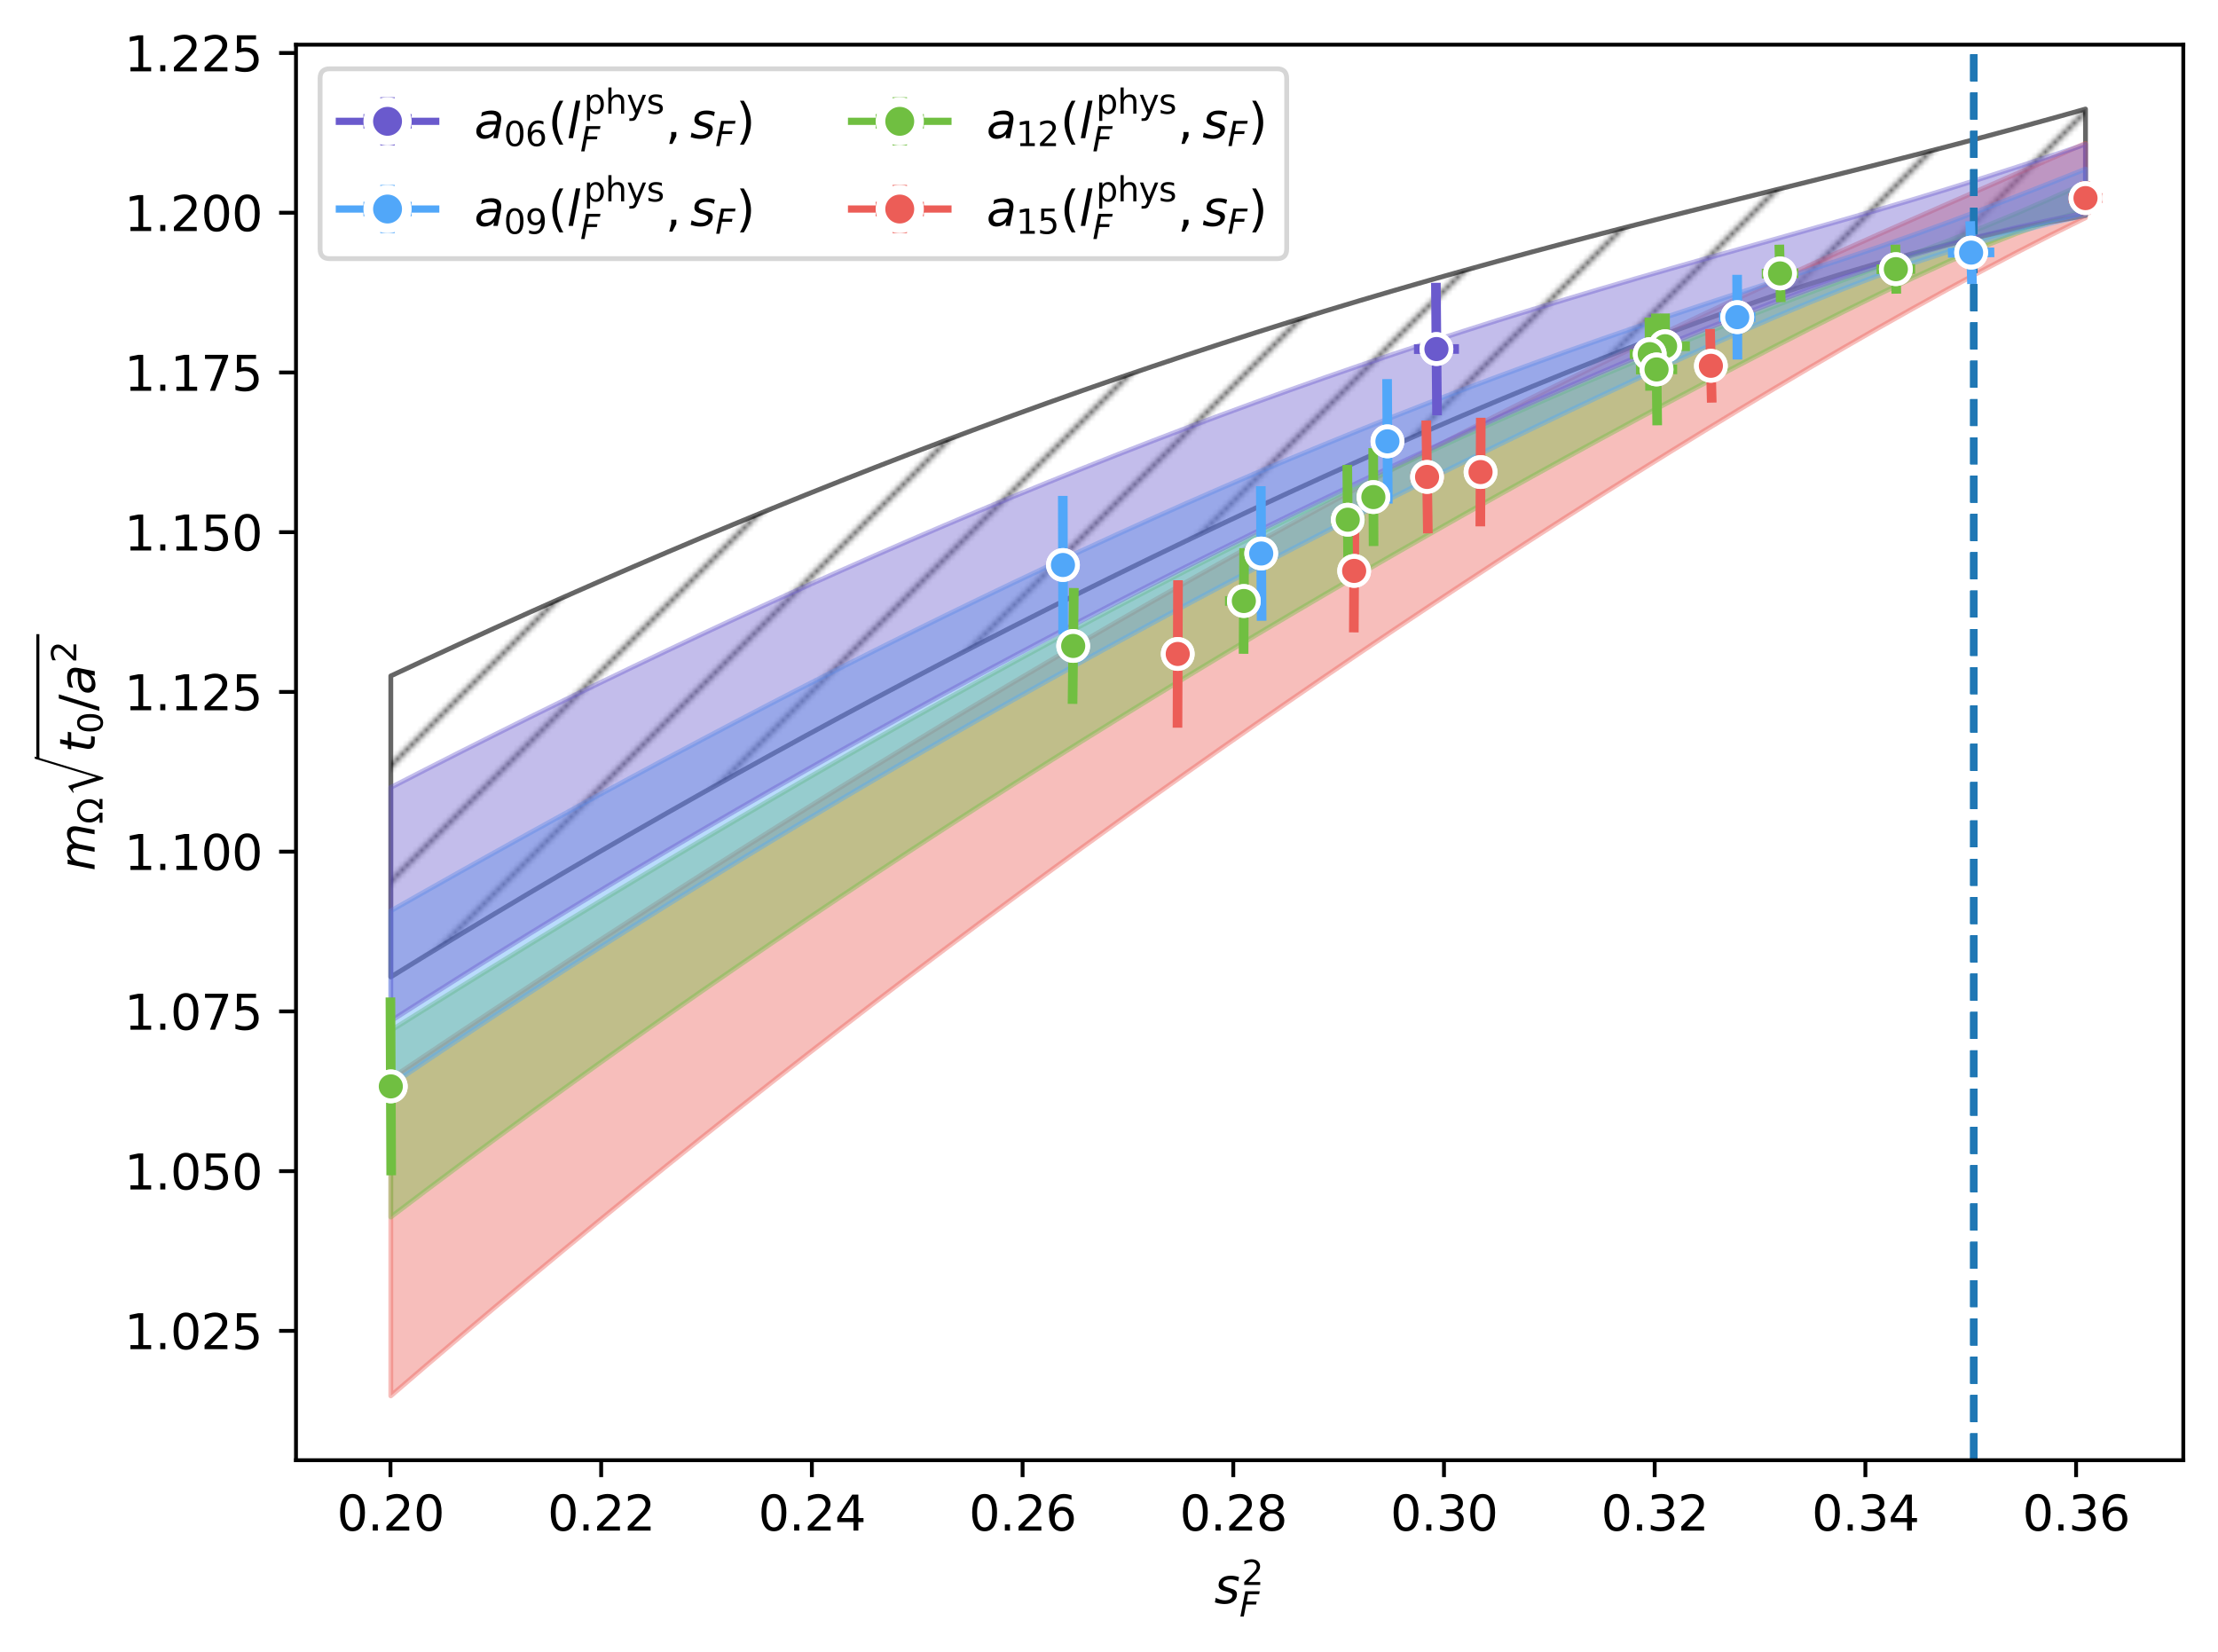 <?xml version="1.0" encoding="utf-8" standalone="no"?>
<!DOCTYPE svg PUBLIC "-//W3C//DTD SVG 1.1//EN"
  "http://www.w3.org/Graphics/SVG/1.1/DTD/svg11.dtd">
<svg xmlns:xlink="http://www.w3.org/1999/xlink" width="460.308pt" height="342.817pt" viewBox="0 0 460.308 342.817" xmlns="http://www.w3.org/2000/svg" version="1.1">
 <defs>
  <style type="text/css">*{stroke-linejoin: round; stroke-linecap: butt}</style>
 </defs>
 <g id="figure_1">
  <g id="patch_1">
   <path d="M 0 342.817 
L 460.308 342.817 
L 460.308 0 
L 0 0 
L 0 342.817 
z
" style="fill: none"/>
  </g>
  <g id="axes_1">
   <g id="patch_2">
    <path d="M 61.428 303.039 
L 453.108 303.039 
L 453.108 9.279 
L 61.428 9.279 
L 61.428 303.039 
z
" style="fill: none"/>
   </g>
   <g id="FillBetweenPolyCollection_1">
    <path d="M 81.106 140.272 
L 81.106 202.741 
L 88.284 198.325 
L 95.461 193.955 
L 102.639 189.629 
L 109.816 185.348 
L 116.994 181.111 
L 124.172 176.918 
L 131.349 172.769 
L 138.527 168.664 
L 145.704 164.603 
L 152.882 160.584 
L 160.06 156.609 
L 167.237 152.677 
L 174.415 148.787 
L 181.593 144.94 
L 188.77 141.136 
L 195.948 137.375 
L 203.125 133.655 
L 210.303 129.979 
L 217.481 126.345 
L 224.658 122.754 
L 231.836 119.206 
L 239.013 115.701 
L 246.191 112.24 
L 253.369 108.823 
L 260.546 105.451 
L 267.724 102.124 
L 274.902 98.843 
L 282.079 95.61 
L 289.257 92.425 
L 296.434 89.291 
L 303.612 86.208 
L 310.79 83.18 
L 317.967 80.208 
L 325.145 77.296 
L 332.322 74.448 
L 339.5 71.668 
L 346.678 68.961 
L 353.855 66.333 
L 361.033 63.79 
L 368.211 61.341 
L 375.388 58.992 
L 382.566 56.753 
L 389.743 54.632 
L 396.921 52.636 
L 404.099 50.774 
L 411.276 49.051 
L 418.454 47.469 
L 425.632 46.029 
L 432.809 44.732 
L 432.809 22.631 
L 432.809 22.631 
L 425.632 24.636 
L 418.454 26.604 
L 411.276 28.533 
L 404.099 30.424 
L 396.921 32.28 
L 389.743 34.106 
L 382.566 35.907 
L 375.388 37.693 
L 368.211 39.47 
L 361.033 41.247 
L 353.855 43.031 
L 346.678 44.829 
L 339.5 46.647 
L 332.322 48.492 
L 325.145 50.366 
L 317.967 52.275 
L 310.79 54.22 
L 303.612 56.206 
L 296.434 58.233 
L 289.257 60.304 
L 282.079 62.42 
L 274.902 64.582 
L 267.724 66.791 
L 260.546 69.047 
L 253.369 71.351 
L 246.191 73.703 
L 239.013 76.103 
L 231.836 78.55 
L 224.658 81.046 
L 217.481 83.589 
L 210.303 86.179 
L 203.125 88.816 
L 195.948 91.5 
L 188.77 94.229 
L 181.593 97.004 
L 174.415 99.824 
L 167.237 102.688 
L 160.06 105.596 
L 152.882 108.547 
L 145.704 111.541 
L 138.527 114.576 
L 131.349 117.652 
L 124.172 120.768 
L 116.994 123.924 
L 109.816 127.119 
L 102.639 130.352 
L 95.461 133.622 
L 88.284 136.929 
L 81.106 140.272 
z
" clip-path="url(#pdb727b9cfd)" style="fill: url(#h1f4fcd35bb); stroke: #000000; stroke-opacity: 0.6"/>
   </g>
   <g id="FillBetweenPolyCollection_2">
    <defs>
     <path id="ma29d8311d6" d="M 81.106 -118.967 
L 81.106 -53.131 
L 88.284 -59.293 
L 95.461 -65.404 
L 102.639 -71.465 
L 109.816 -77.474 
L 116.994 -83.434 
L 124.172 -89.344 
L 131.349 -95.203 
L 138.527 -101.014 
L 145.704 -106.774 
L 152.882 -112.486 
L 160.06 -118.149 
L 167.237 -123.764 
L 174.415 -129.331 
L 181.593 -134.849 
L 188.77 -140.321 
L 195.948 -145.745 
L 203.125 -151.122 
L 210.303 -156.452 
L 217.481 -161.736 
L 224.658 -166.975 
L 231.836 -172.167 
L 239.013 -177.314 
L 246.191 -182.416 
L 253.369 -187.472 
L 260.546 -192.484 
L 267.724 -197.451 
L 274.902 -202.373 
L 282.079 -207.25 
L 289.257 -212.083 
L 296.434 -216.871 
L 303.612 -221.614 
L 310.79 -226.312 
L 317.967 -230.964 
L 325.145 -235.57 
L 332.322 -240.129 
L 339.5 -244.64 
L 346.678 -249.102 
L 353.855 -253.513 
L 361.033 -257.871 
L 368.211 -262.174 
L 375.388 -266.418 
L 382.566 -270.601 
L 389.743 -274.717 
L 396.921 -278.761 
L 404.099 -282.726 
L 411.276 -286.604 
L 418.454 -290.386 
L 425.632 -294.062 
L 432.809 -297.622 
L 432.809 -313.072 
L 432.809 -313.072 
L 425.632 -309.906 
L 418.454 -306.755 
L 411.276 -303.61 
L 404.099 -300.462 
L 396.921 -297.301 
L 389.743 -294.121 
L 382.566 -290.915 
L 375.388 -287.678 
L 368.211 -284.405 
L 361.033 -281.095 
L 353.855 -277.743 
L 346.678 -274.349 
L 339.5 -270.91 
L 332.322 -267.426 
L 325.145 -263.896 
L 317.967 -260.319 
L 310.79 -256.696 
L 303.612 -253.026 
L 296.434 -249.309 
L 289.257 -245.545 
L 282.079 -241.735 
L 274.902 -237.88 
L 267.724 -233.979 
L 260.546 -230.033 
L 253.369 -226.043 
L 246.191 -222.009 
L 239.013 -217.933 
L 231.836 -213.814 
L 224.658 -209.654 
L 217.481 -205.453 
L 210.303 -201.213 
L 203.125 -196.933 
L 195.948 -192.615 
L 188.77 -188.259 
L 181.593 -183.867 
L 174.415 -179.438 
L 167.237 -174.975 
L 160.06 -170.477 
L 152.882 -165.946 
L 145.704 -161.383 
L 138.527 -156.787 
L 131.349 -152.16 
L 124.172 -147.503 
L 116.994 -142.817 
L 109.816 -138.101 
L 102.639 -133.358 
L 95.461 -128.587 
L 88.284 -123.79 
L 81.106 -118.967 
z
" style="stroke: #ec5d57; stroke-opacity: 0.4"/>
    </defs>
    <g clip-path="url(#pdb727b9cfd)">
     <use xlink:href="#ma29d8311d6" x="0" y="342.817" style="fill: #ec5d57; fill-opacity: 0.4; stroke: #ec5d57; stroke-opacity: 0.4"/>
    </g>
   </g>
   <g id="FillBetweenPolyCollection_3">
    <defs>
     <path id="mae9bf3a314" d="M 81.106 -128.96 
L 81.106 -90.246 
L 88.284 -95.673 
L 95.461 -101.046 
L 102.639 -106.365 
L 109.816 -111.63 
L 116.994 -116.842 
L 124.172 -122.002 
L 131.349 -127.11 
L 138.527 -132.166 
L 145.704 -137.172 
L 152.882 -142.128 
L 160.06 -147.035 
L 167.237 -151.893 
L 174.415 -156.704 
L 181.593 -161.467 
L 188.77 -166.184 
L 195.948 -170.855 
L 203.125 -175.482 
L 210.303 -180.064 
L 217.481 -184.603 
L 224.658 -189.1 
L 231.836 -193.554 
L 239.013 -197.967 
L 246.191 -202.34 
L 253.369 -206.672 
L 260.546 -210.965 
L 267.724 -215.219 
L 274.902 -219.435 
L 282.079 -223.613 
L 289.257 -227.753 
L 296.434 -231.857 
L 303.612 -235.923 
L 310.79 -239.953 
L 317.967 -243.946 
L 325.145 -247.903 
L 332.322 -251.823 
L 339.5 -255.706 
L 346.678 -259.551 
L 353.855 -263.357 
L 361.033 -267.122 
L 368.211 -270.842 
L 375.388 -274.513 
L 382.566 -278.125 
L 389.743 -281.665 
L 396.921 -285.105 
L 404.099 -288.405 
L 411.276 -291.505 
L 418.454 -294.355 
L 425.632 -296.949 
L 432.809 -299.33 
L 432.809 -304.839 
L 432.809 -304.839 
L 425.632 -301.62 
L 418.454 -298.514 
L 411.276 -295.56 
L 404.099 -292.756 
L 396.921 -290.052 
L 389.743 -287.388 
L 382.566 -284.724 
L 375.388 -282.033 
L 368.211 -279.303 
L 361.033 -276.524 
L 353.855 -273.693 
L 346.678 -270.805 
L 339.5 -267.86 
L 332.322 -264.858 
L 325.145 -261.797 
L 317.967 -258.678 
L 310.79 -255.501 
L 303.612 -252.266 
L 296.434 -248.975 
L 289.257 -245.628 
L 282.079 -242.226 
L 274.902 -238.769 
L 267.724 -235.259 
L 260.546 -231.696 
L 253.369 -228.082 
L 246.191 -224.418 
L 239.013 -220.704 
L 231.836 -216.942 
L 224.658 -213.133 
L 217.481 -209.279 
L 210.303 -205.379 
L 203.125 -201.437 
L 195.948 -197.452 
L 188.77 -193.426 
L 181.593 -189.36 
L 174.415 -185.257 
L 167.237 -181.116 
L 160.06 -176.939 
L 152.882 -172.727 
L 145.704 -168.482 
L 138.527 -164.205 
L 131.349 -159.896 
L 124.172 -155.558 
L 116.994 -151.191 
L 109.816 -146.796 
L 102.639 -142.374 
L 95.461 -137.927 
L 88.284 -133.455 
L 81.106 -128.96 
z
" style="stroke: #70bf41; stroke-opacity: 0.4"/>
    </defs>
    <g clip-path="url(#pdb727b9cfd)">
     <use xlink:href="#mae9bf3a314" x="0" y="342.817" style="fill: #70bf41; fill-opacity: 0.4; stroke: #70bf41; stroke-opacity: 0.4"/>
    </g>
   </g>
   <g id="FillBetweenPolyCollection_4">
    <defs>
     <path id="mc9c6bdbb17" d="M 81.106 -153.782 
L 81.106 -117.645 
L 88.284 -122.498 
L 95.461 -127.299 
L 102.639 -132.049 
L 109.816 -136.748 
L 116.994 -141.396 
L 124.172 -145.996 
L 131.349 -150.546 
L 138.527 -155.049 
L 145.704 -159.504 
L 152.882 -163.913 
L 160.06 -168.276 
L 167.237 -172.594 
L 174.415 -176.867 
L 181.593 -181.097 
L 188.77 -185.284 
L 195.948 -189.428 
L 203.125 -193.531 
L 210.303 -197.592 
L 217.481 -201.613 
L 224.658 -205.595 
L 231.836 -209.536 
L 239.013 -213.439 
L 246.191 -217.304 
L 253.369 -221.13 
L 260.546 -224.918 
L 267.724 -228.67 
L 274.902 -232.383 
L 282.079 -236.06 
L 289.257 -239.7 
L 296.434 -243.302 
L 303.612 -246.867 
L 310.79 -250.393 
L 317.967 -253.88 
L 325.145 -257.327 
L 332.322 -260.732 
L 339.5 -264.092 
L 346.678 -267.402 
L 353.855 -270.658 
L 361.033 -273.85 
L 368.211 -276.965 
L 375.388 -279.985 
L 382.566 -282.882 
L 389.743 -285.624 
L 396.921 -288.179 
L 404.099 -290.53 
L 411.276 -292.681 
L 418.454 -294.653 
L 425.632 -296.47 
L 432.809 -298.154 
L 432.809 -307.738 
L 432.809 -307.738 
L 425.632 -304.884 
L 418.454 -302.059 
L 411.276 -299.286 
L 404.099 -296.591 
L 396.921 -293.994 
L 389.743 -291.499 
L 382.566 -289.091 
L 375.388 -286.738 
L 368.211 -284.407 
L 361.033 -282.073 
L 353.855 -279.717 
L 346.678 -277.326 
L 339.5 -274.893 
L 332.322 -272.412 
L 325.145 -269.879 
L 317.967 -267.292 
L 310.79 -264.65 
L 303.612 -261.951 
L 296.434 -259.196 
L 289.257 -256.385 
L 282.079 -253.518 
L 274.902 -250.594 
L 267.724 -247.615 
L 260.546 -244.582 
L 253.369 -241.494 
L 246.191 -238.352 
L 239.013 -235.159 
L 231.836 -231.913 
L 224.658 -228.617 
L 217.481 -225.272 
L 210.303 -221.877 
L 203.125 -218.435 
L 195.948 -214.947 
L 188.77 -211.413 
L 181.593 -207.835 
L 174.415 -204.215 
L 167.237 -200.552 
L 160.06 -196.849 
L 152.882 -193.106 
L 145.704 -189.325 
L 138.527 -185.508 
L 131.349 -181.654 
L 124.172 -177.766 
L 116.994 -173.845 
L 109.816 -169.892 
L 102.639 -165.908 
L 95.461 -161.894 
L 88.284 -157.852 
L 81.106 -153.782 
z
" style="stroke: #51a7f9; stroke-opacity: 0.4"/>
    </defs>
    <g clip-path="url(#pdb727b9cfd)">
     <use xlink:href="#mc9c6bdbb17" x="0" y="342.817" style="fill: #51a7f9; fill-opacity: 0.4; stroke: #51a7f9; stroke-opacity: 0.4"/>
    </g>
   </g>
   <g id="FillBetweenPolyCollection_5">
    <defs>
     <path id="me0105f15dd" d="M 81.106 -179.402 
L 81.106 -130.934 
L 88.284 -135.52 
L 95.461 -140.058 
L 102.639 -144.55 
L 109.816 -148.996 
L 116.994 -153.395 
L 124.172 -157.749 
L 131.349 -162.058 
L 138.527 -166.323 
L 145.704 -170.543 
L 152.882 -174.72 
L 160.06 -178.853 
L 167.237 -182.943 
L 174.415 -186.991 
L 181.593 -190.997 
L 188.77 -194.96 
L 195.948 -198.883 
L 203.125 -202.764 
L 210.303 -206.604 
L 217.481 -210.403 
L 224.658 -214.163 
L 231.836 -217.881 
L 239.013 -221.56 
L 246.191 -225.198 
L 253.369 -228.796 
L 260.546 -232.354 
L 267.724 -235.871 
L 274.902 -239.347 
L 282.079 -242.781 
L 289.257 -246.174 
L 296.434 -249.523 
L 303.612 -252.828 
L 310.79 -256.088 
L 317.967 -259.299 
L 325.145 -262.46 
L 332.322 -265.568 
L 339.5 -268.617 
L 346.678 -271.602 
L 353.855 -274.517 
L 361.033 -277.351 
L 368.211 -280.095 
L 375.388 -282.735 
L 382.566 -285.255 
L 389.743 -287.64 
L 396.921 -289.874 
L 404.099 -291.948 
L 411.276 -293.856 
L 418.454 -295.598 
L 425.632 -297.181 
L 432.809 -298.614 
L 432.809 -312.866 
L 432.809 -312.866 
L 425.632 -310.462 
L 418.454 -308.103 
L 411.276 -305.799 
L 404.099 -303.558 
L 396.921 -301.38 
L 389.743 -299.261 
L 382.566 -297.191 
L 375.388 -295.155 
L 368.211 -293.138 
L 361.033 -291.125 
L 353.855 -289.104 
L 346.678 -287.063 
L 339.5 -284.995 
L 332.322 -282.892 
L 325.145 -280.75 
L 317.967 -278.565 
L 310.79 -276.333 
L 303.612 -274.054 
L 296.434 -271.725 
L 289.257 -269.345 
L 282.079 -266.914 
L 274.902 -264.431 
L 267.724 -261.896 
L 260.546 -259.309 
L 253.369 -256.67 
L 246.191 -253.98 
L 239.013 -251.238 
L 231.836 -248.446 
L 224.658 -245.603 
L 217.481 -242.711 
L 210.303 -239.77 
L 203.125 -236.781 
L 195.948 -233.744 
L 188.77 -230.661 
L 181.593 -227.532 
L 174.415 -224.357 
L 167.237 -221.139 
L 160.06 -217.877 
L 152.882 -214.573 
L 145.704 -211.227 
L 138.527 -207.841 
L 131.349 -204.415 
L 124.172 -200.95 
L 116.994 -197.448 
L 109.816 -193.908 
L 102.639 -190.333 
L 95.461 -186.723 
L 88.284 -183.079 
L 81.106 -179.402 
z
" style="stroke: #6a5acd; stroke-opacity: 0.4"/>
    </defs>
    <g clip-path="url(#pdb727b9cfd)">
     <use xlink:href="#me0105f15dd" x="0" y="342.817" style="fill: #6a5acd; fill-opacity: 0.4; stroke: #6a5acd; stroke-opacity: 0.4"/>
    </g>
   </g>
   <g id="matplotlib.axis_1">
    <g id="xtick_1">
     <g id="line2d_1">
      <defs>
       <path id="m9fea48c1c9" d="M 0 0 
L 0 3.5 
" style="stroke: #000000; stroke-width: 0.8"/>
      </defs>
      <g>
       <use xlink:href="#m9fea48c1c9" x="81.035" y="303.039" style="stroke: #000000; stroke-width: 0.8"/>
      </g>
     </g>
     <g id="text_1">
      <!-- 0.20 -->
      <g transform="translate(69.903 317.637) scale(0.1 -0.1)">
       <defs>
        <path id="DejaVuSans-30" d="M 2034 4250 
Q 1547 4250 1301 3770 
Q 1056 3291 1056 2328 
Q 1056 1369 1301 889 
Q 1547 409 2034 409 
Q 2525 409 2770 889 
Q 3016 1369 3016 2328 
Q 3016 3291 2770 3770 
Q 2525 4250 2034 4250 
z
M 2034 4750 
Q 2819 4750 3233 4129 
Q 3647 3509 3647 2328 
Q 3647 1150 3233 529 
Q 2819 -91 2034 -91 
Q 1250 -91 836 529 
Q 422 1150 422 2328 
Q 422 3509 836 4129 
Q 1250 4750 2034 4750 
z
" transform="scale(0.016)"/>
        <path id="DejaVuSans-2e" d="M 684 794 
L 1344 794 
L 1344 0 
L 684 0 
L 684 794 
z
" transform="scale(0.016)"/>
        <path id="DejaVuSans-32" d="M 1228 531 
L 3431 531 
L 3431 0 
L 469 0 
L 469 531 
Q 828 903 1448 1529 
Q 2069 2156 2228 2338 
Q 2531 2678 2651 2914 
Q 2772 3150 2772 3378 
Q 2772 3750 2511 3984 
Q 2250 4219 1831 4219 
Q 1534 4219 1204 4116 
Q 875 4013 500 3803 
L 500 4441 
Q 881 4594 1212 4672 
Q 1544 4750 1819 4750 
Q 2544 4750 2975 4387 
Q 3406 4025 3406 3419 
Q 3406 3131 3298 2873 
Q 3191 2616 2906 2266 
Q 2828 2175 2409 1742 
Q 1991 1309 1228 531 
z
" transform="scale(0.016)"/>
       </defs>
       <use xlink:href="#DejaVuSans-30"/>
       <use xlink:href="#DejaVuSans-2e" transform="translate(63.623 0)"/>
       <use xlink:href="#DejaVuSans-32" transform="translate(95.41 0)"/>
       <use xlink:href="#DejaVuSans-30" transform="translate(159.033 0)"/>
      </g>
     </g>
    </g>
    <g id="xtick_2">
     <g id="line2d_2">
      <g>
       <use xlink:href="#m9fea48c1c9" x="124.763" y="303.039" style="stroke: #000000; stroke-width: 0.8"/>
      </g>
     </g>
     <g id="text_2">
      <!-- 0.22 -->
      <g transform="translate(113.63 317.637) scale(0.1 -0.1)">
       <use xlink:href="#DejaVuSans-30"/>
       <use xlink:href="#DejaVuSans-2e" transform="translate(63.623 0)"/>
       <use xlink:href="#DejaVuSans-32" transform="translate(95.41 0)"/>
       <use xlink:href="#DejaVuSans-32" transform="translate(159.033 0)"/>
      </g>
     </g>
    </g>
    <g id="xtick_3">
     <g id="line2d_3">
      <g>
       <use xlink:href="#m9fea48c1c9" x="168.491" y="303.039" style="stroke: #000000; stroke-width: 0.8"/>
      </g>
     </g>
     <g id="text_3">
      <!-- 0.24 -->
      <g transform="translate(157.358 317.637) scale(0.1 -0.1)">
       <defs>
        <path id="DejaVuSans-34" d="M 2419 4116 
L 825 1625 
L 2419 1625 
L 2419 4116 
z
M 2253 4666 
L 3047 4666 
L 3047 1625 
L 3713 1625 
L 3713 1100 
L 3047 1100 
L 3047 0 
L 2419 0 
L 2419 1100 
L 313 1100 
L 313 1709 
L 2253 4666 
z
" transform="scale(0.016)"/>
       </defs>
       <use xlink:href="#DejaVuSans-30"/>
       <use xlink:href="#DejaVuSans-2e" transform="translate(63.623 0)"/>
       <use xlink:href="#DejaVuSans-32" transform="translate(95.41 0)"/>
       <use xlink:href="#DejaVuSans-34" transform="translate(159.033 0)"/>
      </g>
     </g>
    </g>
    <g id="xtick_4">
     <g id="line2d_4">
      <g>
       <use xlink:href="#m9fea48c1c9" x="212.219" y="303.039" style="stroke: #000000; stroke-width: 0.8"/>
      </g>
     </g>
     <g id="text_4">
      <!-- 0.26 -->
      <g transform="translate(201.086 317.637) scale(0.1 -0.1)">
       <defs>
        <path id="DejaVuSans-36" d="M 2113 2584 
Q 1688 2584 1439 2293 
Q 1191 2003 1191 1497 
Q 1191 994 1439 701 
Q 1688 409 2113 409 
Q 2538 409 2786 701 
Q 3034 994 3034 1497 
Q 3034 2003 2786 2293 
Q 2538 2584 2113 2584 
z
M 3366 4563 
L 3366 3988 
Q 3128 4100 2886 4159 
Q 2644 4219 2406 4219 
Q 1781 4219 1451 3797 
Q 1122 3375 1075 2522 
Q 1259 2794 1537 2939 
Q 1816 3084 2150 3084 
Q 2853 3084 3261 2657 
Q 3669 2231 3669 1497 
Q 3669 778 3244 343 
Q 2819 -91 2113 -91 
Q 1303 -91 875 529 
Q 447 1150 447 2328 
Q 447 3434 972 4092 
Q 1497 4750 2381 4750 
Q 2619 4750 2861 4703 
Q 3103 4656 3366 4563 
z
" transform="scale(0.016)"/>
       </defs>
       <use xlink:href="#DejaVuSans-30"/>
       <use xlink:href="#DejaVuSans-2e" transform="translate(63.623 0)"/>
       <use xlink:href="#DejaVuSans-32" transform="translate(95.41 0)"/>
       <use xlink:href="#DejaVuSans-36" transform="translate(159.033 0)"/>
      </g>
     </g>
    </g>
    <g id="xtick_5">
     <g id="line2d_5">
      <g>
       <use xlink:href="#m9fea48c1c9" x="255.947" y="303.039" style="stroke: #000000; stroke-width: 0.8"/>
      </g>
     </g>
     <g id="text_5">
      <!-- 0.28 -->
      <g transform="translate(244.814 317.637) scale(0.1 -0.1)">
       <defs>
        <path id="DejaVuSans-38" d="M 2034 2216 
Q 1584 2216 1326 1975 
Q 1069 1734 1069 1313 
Q 1069 891 1326 650 
Q 1584 409 2034 409 
Q 2484 409 2743 651 
Q 3003 894 3003 1313 
Q 3003 1734 2745 1975 
Q 2488 2216 2034 2216 
z
M 1403 2484 
Q 997 2584 770 2862 
Q 544 3141 544 3541 
Q 544 4100 942 4425 
Q 1341 4750 2034 4750 
Q 2731 4750 3128 4425 
Q 3525 4100 3525 3541 
Q 3525 3141 3298 2862 
Q 3072 2584 2669 2484 
Q 3125 2378 3379 2068 
Q 3634 1759 3634 1313 
Q 3634 634 3220 271 
Q 2806 -91 2034 -91 
Q 1263 -91 848 271 
Q 434 634 434 1313 
Q 434 1759 690 2068 
Q 947 2378 1403 2484 
z
M 1172 3481 
Q 1172 3119 1398 2916 
Q 1625 2713 2034 2713 
Q 2441 2713 2670 2916 
Q 2900 3119 2900 3481 
Q 2900 3844 2670 4047 
Q 2441 4250 2034 4250 
Q 1625 4250 1398 4047 
Q 1172 3844 1172 3481 
z
" transform="scale(0.016)"/>
       </defs>
       <use xlink:href="#DejaVuSans-30"/>
       <use xlink:href="#DejaVuSans-2e" transform="translate(63.623 0)"/>
       <use xlink:href="#DejaVuSans-32" transform="translate(95.41 0)"/>
       <use xlink:href="#DejaVuSans-38" transform="translate(159.033 0)"/>
      </g>
     </g>
    </g>
    <g id="xtick_6">
     <g id="line2d_6">
      <g>
       <use xlink:href="#m9fea48c1c9" x="299.675" y="303.039" style="stroke: #000000; stroke-width: 0.8"/>
      </g>
     </g>
     <g id="text_6">
      <!-- 0.30 -->
      <g transform="translate(288.542 317.637) scale(0.1 -0.1)">
       <defs>
        <path id="DejaVuSans-33" d="M 2597 2516 
Q 3050 2419 3304 2112 
Q 3559 1806 3559 1356 
Q 3559 666 3084 287 
Q 2609 -91 1734 -91 
Q 1441 -91 1130 -33 
Q 819 25 488 141 
L 488 750 
Q 750 597 1062 519 
Q 1375 441 1716 441 
Q 2309 441 2620 675 
Q 2931 909 2931 1356 
Q 2931 1769 2642 2001 
Q 2353 2234 1838 2234 
L 1294 2234 
L 1294 2753 
L 1863 2753 
Q 2328 2753 2575 2939 
Q 2822 3125 2822 3475 
Q 2822 3834 2567 4026 
Q 2313 4219 1838 4219 
Q 1578 4219 1281 4162 
Q 984 4106 628 3988 
L 628 4550 
Q 988 4650 1302 4700 
Q 1616 4750 1894 4750 
Q 2613 4750 3031 4423 
Q 3450 4097 3450 3541 
Q 3450 3153 3228 2886 
Q 3006 2619 2597 2516 
z
" transform="scale(0.016)"/>
       </defs>
       <use xlink:href="#DejaVuSans-30"/>
       <use xlink:href="#DejaVuSans-2e" transform="translate(63.623 0)"/>
       <use xlink:href="#DejaVuSans-33" transform="translate(95.41 0)"/>
       <use xlink:href="#DejaVuSans-30" transform="translate(159.033 0)"/>
      </g>
     </g>
    </g>
    <g id="xtick_7">
     <g id="line2d_7">
      <g>
       <use xlink:href="#m9fea48c1c9" x="343.402" y="303.039" style="stroke: #000000; stroke-width: 0.8"/>
      </g>
     </g>
     <g id="text_7">
      <!-- 0.32 -->
      <g transform="translate(332.27 317.637) scale(0.1 -0.1)">
       <use xlink:href="#DejaVuSans-30"/>
       <use xlink:href="#DejaVuSans-2e" transform="translate(63.623 0)"/>
       <use xlink:href="#DejaVuSans-33" transform="translate(95.41 0)"/>
       <use xlink:href="#DejaVuSans-32" transform="translate(159.033 0)"/>
      </g>
     </g>
    </g>
    <g id="xtick_8">
     <g id="line2d_8">
      <g>
       <use xlink:href="#m9fea48c1c9" x="387.13" y="303.039" style="stroke: #000000; stroke-width: 0.8"/>
      </g>
     </g>
     <g id="text_8">
      <!-- 0.34 -->
      <g transform="translate(375.997 317.637) scale(0.1 -0.1)">
       <use xlink:href="#DejaVuSans-30"/>
       <use xlink:href="#DejaVuSans-2e" transform="translate(63.623 0)"/>
       <use xlink:href="#DejaVuSans-33" transform="translate(95.41 0)"/>
       <use xlink:href="#DejaVuSans-34" transform="translate(159.033 0)"/>
      </g>
     </g>
    </g>
    <g id="xtick_9">
     <g id="line2d_9">
      <g>
       <use xlink:href="#m9fea48c1c9" x="430.858" y="303.039" style="stroke: #000000; stroke-width: 0.8"/>
      </g>
     </g>
     <g id="text_9">
      <!-- 0.36 -->
      <g transform="translate(419.725 317.637) scale(0.1 -0.1)">
       <use xlink:href="#DejaVuSans-30"/>
       <use xlink:href="#DejaVuSans-2e" transform="translate(63.623 0)"/>
       <use xlink:href="#DejaVuSans-33" transform="translate(95.41 0)"/>
       <use xlink:href="#DejaVuSans-36" transform="translate(159.033 0)"/>
      </g>
     </g>
    </g>
    <g id="text_10">
     <!-- $s^2_F$ -->
     <g transform="translate(252.018 332.817) scale(0.1 -0.1)">
      <defs>
       <path id="DejaVuSans-Oblique-73" d="M 3200 3397 
L 3091 2853 
Q 2863 2978 2609 3040 
Q 2356 3103 2088 3103 
Q 1634 3103 1373 2948 
Q 1113 2794 1113 2528 
Q 1113 2219 1719 2053 
Q 1766 2041 1788 2034 
L 1972 1978 
Q 2547 1819 2739 1644 
Q 2931 1469 2931 1166 
Q 2931 609 2489 259 
Q 2047 -91 1331 -91 
Q 1053 -91 747 -37 
Q 441 16 72 128 
L 184 722 
Q 500 559 806 475 
Q 1113 391 1394 391 
Q 1816 391 2080 572 
Q 2344 753 2344 1031 
Q 2344 1331 1650 1516 
L 1591 1531 
L 1394 1581 
Q 956 1697 753 1886 
Q 550 2075 550 2369 
Q 550 2928 970 3256 
Q 1391 3584 2113 3584 
Q 2397 3584 2667 3537 
Q 2938 3491 3200 3397 
z
" transform="scale(0.016)"/>
       <path id="DejaVuSans-Oblique-46" d="M 1081 4666 
L 3756 4666 
L 3653 4134 
L 1606 4134 
L 1338 2759 
L 3188 2759 
L 3084 2228 
L 1234 2228 
L 800 0 
L 172 0 
L 1081 4666 
z
" transform="scale(0.016)"/>
      </defs>
      <use xlink:href="#DejaVuSans-Oblique-73" transform="translate(0 0.766)"/>
      <use xlink:href="#DejaVuSans-32" transform="translate(56.75 39.047) scale(0.7)"/>
      <use xlink:href="#DejaVuSans-Oblique-46" transform="translate(52.1 -26.578) scale(0.7)"/>
     </g>
    </g>
   </g>
   <g id="matplotlib.axis_2">
    <g id="ytick_1">
     <g id="line2d_10">
      <defs>
       <path id="mde2c80ed07" d="M 0 0 
L -3.5 0 
" style="stroke: #000000; stroke-width: 0.8"/>
      </defs>
      <g>
       <use xlink:href="#mde2c80ed07" x="61.428" y="276.193" style="stroke: #000000; stroke-width: 0.8"/>
      </g>
     </g>
     <g id="text_11">
      <!-- 1.025 -->
      <g transform="translate(25.8 279.992) scale(0.1 -0.1)">
       <defs>
        <path id="DejaVuSans-31" d="M 794 531 
L 1825 531 
L 1825 4091 
L 703 3866 
L 703 4441 
L 1819 4666 
L 2450 4666 
L 2450 531 
L 3481 531 
L 3481 0 
L 794 0 
L 794 531 
z
" transform="scale(0.016)"/>
        <path id="DejaVuSans-35" d="M 691 4666 
L 3169 4666 
L 3169 4134 
L 1269 4134 
L 1269 2991 
Q 1406 3038 1543 3061 
Q 1681 3084 1819 3084 
Q 2600 3084 3056 2656 
Q 3513 2228 3513 1497 
Q 3513 744 3044 326 
Q 2575 -91 1722 -91 
Q 1428 -91 1123 -41 
Q 819 9 494 109 
L 494 744 
Q 775 591 1075 516 
Q 1375 441 1709 441 
Q 2250 441 2565 725 
Q 2881 1009 2881 1497 
Q 2881 1984 2565 2268 
Q 2250 2553 1709 2553 
Q 1456 2553 1204 2497 
Q 953 2441 691 2322 
L 691 4666 
z
" transform="scale(0.016)"/>
       </defs>
       <use xlink:href="#DejaVuSans-31"/>
       <use xlink:href="#DejaVuSans-2e" transform="translate(63.623 0)"/>
       <use xlink:href="#DejaVuSans-30" transform="translate(95.41 0)"/>
       <use xlink:href="#DejaVuSans-32" transform="translate(159.033 0)"/>
       <use xlink:href="#DejaVuSans-35" transform="translate(222.656 0)"/>
      </g>
     </g>
    </g>
    <g id="ytick_2">
     <g id="line2d_11">
      <g>
       <use xlink:href="#mde2c80ed07" x="61.428" y="243.044" style="stroke: #000000; stroke-width: 0.8"/>
      </g>
     </g>
     <g id="text_12">
      <!-- 1.050 -->
      <g transform="translate(25.8 246.843) scale(0.1 -0.1)">
       <use xlink:href="#DejaVuSans-31"/>
       <use xlink:href="#DejaVuSans-2e" transform="translate(63.623 0)"/>
       <use xlink:href="#DejaVuSans-30" transform="translate(95.41 0)"/>
       <use xlink:href="#DejaVuSans-35" transform="translate(159.033 0)"/>
       <use xlink:href="#DejaVuSans-30" transform="translate(222.656 0)"/>
      </g>
     </g>
    </g>
    <g id="ytick_3">
     <g id="line2d_12">
      <g>
       <use xlink:href="#mde2c80ed07" x="61.428" y="209.894" style="stroke: #000000; stroke-width: 0.8"/>
      </g>
     </g>
     <g id="text_13">
      <!-- 1.075 -->
      <g transform="translate(25.8 213.694) scale(0.1 -0.1)">
       <defs>
        <path id="DejaVuSans-37" d="M 525 4666 
L 3525 4666 
L 3525 4397 
L 1831 0 
L 1172 0 
L 2766 4134 
L 525 4134 
L 525 4666 
z
" transform="scale(0.016)"/>
       </defs>
       <use xlink:href="#DejaVuSans-31"/>
       <use xlink:href="#DejaVuSans-2e" transform="translate(63.623 0)"/>
       <use xlink:href="#DejaVuSans-30" transform="translate(95.41 0)"/>
       <use xlink:href="#DejaVuSans-37" transform="translate(159.033 0)"/>
       <use xlink:href="#DejaVuSans-35" transform="translate(222.656 0)"/>
      </g>
     </g>
    </g>
    <g id="ytick_4">
     <g id="line2d_13">
      <g>
       <use xlink:href="#mde2c80ed07" x="61.428" y="176.745" style="stroke: #000000; stroke-width: 0.8"/>
      </g>
     </g>
     <g id="text_14">
      <!-- 1.100 -->
      <g transform="translate(25.8 180.544) scale(0.1 -0.1)">
       <use xlink:href="#DejaVuSans-31"/>
       <use xlink:href="#DejaVuSans-2e" transform="translate(63.623 0)"/>
       <use xlink:href="#DejaVuSans-31" transform="translate(95.41 0)"/>
       <use xlink:href="#DejaVuSans-30" transform="translate(159.033 0)"/>
       <use xlink:href="#DejaVuSans-30" transform="translate(222.656 0)"/>
      </g>
     </g>
    </g>
    <g id="ytick_5">
     <g id="line2d_14">
      <g>
       <use xlink:href="#mde2c80ed07" x="61.428" y="143.596" style="stroke: #000000; stroke-width: 0.8"/>
      </g>
     </g>
     <g id="text_15">
      <!-- 1.125 -->
      <g transform="translate(25.8 147.395) scale(0.1 -0.1)">
       <use xlink:href="#DejaVuSans-31"/>
       <use xlink:href="#DejaVuSans-2e" transform="translate(63.623 0)"/>
       <use xlink:href="#DejaVuSans-31" transform="translate(95.41 0)"/>
       <use xlink:href="#DejaVuSans-32" transform="translate(159.033 0)"/>
       <use xlink:href="#DejaVuSans-35" transform="translate(222.656 0)"/>
      </g>
     </g>
    </g>
    <g id="ytick_6">
     <g id="line2d_15">
      <g>
       <use xlink:href="#mde2c80ed07" x="61.428" y="110.447" style="stroke: #000000; stroke-width: 0.8"/>
      </g>
     </g>
     <g id="text_16">
      <!-- 1.150 -->
      <g transform="translate(25.8 114.246) scale(0.1 -0.1)">
       <use xlink:href="#DejaVuSans-31"/>
       <use xlink:href="#DejaVuSans-2e" transform="translate(63.623 0)"/>
       <use xlink:href="#DejaVuSans-31" transform="translate(95.41 0)"/>
       <use xlink:href="#DejaVuSans-35" transform="translate(159.033 0)"/>
       <use xlink:href="#DejaVuSans-30" transform="translate(222.656 0)"/>
      </g>
     </g>
    </g>
    <g id="ytick_7">
     <g id="line2d_16">
      <g>
       <use xlink:href="#mde2c80ed07" x="61.428" y="77.298" style="stroke: #000000; stroke-width: 0.8"/>
      </g>
     </g>
     <g id="text_17">
      <!-- 1.175 -->
      <g transform="translate(25.8 81.097) scale(0.1 -0.1)">
       <use xlink:href="#DejaVuSans-31"/>
       <use xlink:href="#DejaVuSans-2e" transform="translate(63.623 0)"/>
       <use xlink:href="#DejaVuSans-31" transform="translate(95.41 0)"/>
       <use xlink:href="#DejaVuSans-37" transform="translate(159.033 0)"/>
       <use xlink:href="#DejaVuSans-35" transform="translate(222.656 0)"/>
      </g>
     </g>
    </g>
    <g id="ytick_8">
     <g id="line2d_17">
      <g>
       <use xlink:href="#mde2c80ed07" x="61.428" y="44.148" style="stroke: #000000; stroke-width: 0.8"/>
      </g>
     </g>
     <g id="text_18">
      <!-- 1.200 -->
      <g transform="translate(25.8 47.948) scale(0.1 -0.1)">
       <use xlink:href="#DejaVuSans-31"/>
       <use xlink:href="#DejaVuSans-2e" transform="translate(63.623 0)"/>
       <use xlink:href="#DejaVuSans-32" transform="translate(95.41 0)"/>
       <use xlink:href="#DejaVuSans-30" transform="translate(159.033 0)"/>
       <use xlink:href="#DejaVuSans-30" transform="translate(222.656 0)"/>
      </g>
     </g>
    </g>
    <g id="ytick_9">
     <g id="line2d_18">
      <g>
       <use xlink:href="#mde2c80ed07" x="61.428" y="10.999" style="stroke: #000000; stroke-width: 0.8"/>
      </g>
     </g>
     <g id="text_19">
      <!-- 1.225 -->
      <g transform="translate(25.8 14.798) scale(0.1 -0.1)">
       <use xlink:href="#DejaVuSans-31"/>
       <use xlink:href="#DejaVuSans-2e" transform="translate(63.623 0)"/>
       <use xlink:href="#DejaVuSans-32" transform="translate(95.41 0)"/>
       <use xlink:href="#DejaVuSans-32" transform="translate(159.033 0)"/>
       <use xlink:href="#DejaVuSans-35" transform="translate(222.656 0)"/>
      </g>
     </g>
    </g>
    <g id="text_20">
     <!-- $m_\Omega \sqrt{t_0 / a^2}$ -->
     <g transform="translate(19.72 180.759) rotate(-90) scale(0.1 -0.1)">
      <defs>
       <path id="DejaVuSans-Oblique-6d" d="M 5747 2113 
L 5338 0 
L 4763 0 
L 5166 2094 
Q 5191 2228 5203 2325 
Q 5216 2422 5216 2491 
Q 5216 2772 5059 2928 
Q 4903 3084 4622 3084 
Q 4203 3084 3875 2770 
Q 3547 2456 3450 1953 
L 3066 0 
L 2491 0 
L 2900 2094 
Q 2925 2209 2937 2307 
Q 2950 2406 2950 2484 
Q 2950 2769 2794 2926 
Q 2638 3084 2363 3084 
Q 1938 3084 1609 2770 
Q 1281 2456 1184 1953 
L 800 0 
L 225 0 
L 909 3500 
L 1484 3500 
L 1375 2956 
Q 1609 3263 1923 3423 
Q 2238 3584 2597 3584 
Q 2978 3584 3223 3384 
Q 3469 3184 3519 2828 
Q 3781 3197 4126 3390 
Q 4472 3584 4856 3584 
Q 5306 3584 5551 3325 
Q 5797 3066 5797 2591 
Q 5797 2488 5784 2364 
Q 5772 2241 5747 2113 
z
" transform="scale(0.016)"/>
       <path id="DejaVuSans-3a9" d="M 4647 556 
L 4647 0 
L 2772 0 
L 2772 556 
Q 3325 859 3634 1378 
Q 3944 1897 3944 2528 
Q 3944 3278 3531 3731 
Q 3119 4184 2444 4184 
Q 1769 4184 1355 3729 
Q 941 3275 941 2528 
Q 941 1897 1250 1378 
Q 1563 859 2119 556 
L 2119 0 
L 244 0 
L 244 556 
L 1241 556 
Q 747 991 519 1456 
Q 294 1922 294 2497 
Q 294 3491 894 4106 
Q 1491 4722 2444 4722 
Q 3391 4722 3994 4106 
Q 4594 3494 4594 2528 
Q 4594 1922 4372 1459 
Q 4150 997 3647 556 
L 4647 556 
z
" transform="scale(0.016)"/>
       <path id="STIXSizeOneSym-Regular-221a" d="M 6970 9933 
L 3373 -1888 
L 3104 -1888 
L 1626 2918 
Q 1555 3149 1465 3251 
Q 1376 3354 1229 3354 
Q 1011 3354 794 3181 
L 717 3309 
L 1766 4115 
L 1926 4115 
L 3379 -602 
L 3405 -602 
L 6605 9933 
L 6970 9933 
z
" transform="scale(0.016)"/>
       <path id="DejaVuSans-Oblique-74" d="M 2706 3500 
L 2619 3053 
L 1472 3053 
L 1100 1153 
Q 1081 1047 1072 975 
Q 1063 903 1063 863 
Q 1063 663 1183 572 
Q 1303 481 1569 481 
L 2150 481 
L 2053 0 
L 1503 0 
Q 991 0 739 200 
Q 488 400 488 806 
Q 488 878 497 964 
Q 506 1050 525 1153 
L 897 3053 
L 409 3053 
L 500 3500 
L 978 3500 
L 1172 4494 
L 1747 4494 
L 1556 3500 
L 2706 3500 
z
" transform="scale(0.016)"/>
       <path id="DejaVuSans-2f" d="M 1625 4666 
L 2156 4666 
L 531 -594 
L 0 -594 
L 1625 4666 
z
" transform="scale(0.016)"/>
       <path id="DejaVuSans-Oblique-61" d="M 3438 1997 
L 3047 0 
L 2472 0 
L 2578 531 
Q 2325 219 2001 64 
Q 1678 -91 1281 -91 
Q 834 -91 548 182 
Q 263 456 263 884 
Q 263 1497 752 1853 
Q 1241 2209 2100 2209 
L 2900 2209 
L 2931 2363 
Q 2938 2388 2941 2417 
Q 2944 2447 2944 2509 
Q 2944 2788 2717 2942 
Q 2491 3097 2081 3097 
Q 1800 3097 1504 3025 
Q 1209 2953 897 2809 
L 997 3341 
Q 1322 3463 1633 3523 
Q 1944 3584 2234 3584 
Q 2853 3584 3176 3315 
Q 3500 3047 3500 2534 
Q 3500 2431 3484 2292 
Q 3469 2153 3438 1997 
z
M 2816 1759 
L 2241 1759 
Q 1534 1759 1195 1570 
Q 856 1381 856 984 
Q 856 709 1029 553 
Q 1203 397 1509 397 
Q 1978 397 2328 733 
Q 2678 1069 2791 1631 
L 2816 1759 
z
" transform="scale(0.016)"/>
      </defs>
      <use xlink:href="#DejaVuSans-Oblique-6d" transform="translate(0 0.87)"/>
      <use xlink:href="#DejaVuSans-3a9" transform="translate(97.412 -15.536) scale(0.7)"/>
      <use xlink:href="#STIXSizeOneSym-Regular-221a" transform="translate(153.638 5.594) scale(0.752)"/>
      <use xlink:href="#DejaVuSans-Oblique-74" transform="translate(245.677 0.516)"/>
      <use xlink:href="#DejaVuSans-30" transform="translate(284.886 -15.891) scale(0.7)"/>
      <use xlink:href="#DejaVuSans-2f" transform="translate(332.156 0.516)"/>
      <use xlink:href="#DejaVuSans-Oblique-61" transform="translate(365.848 0.516)"/>
      <use xlink:href="#DejaVuSans-32" transform="translate(431.777 38.797) scale(0.7)"/>
      <path d="M 233.177 115.5 
L 233.177 121.75 
L 491.548 121.75 
L 491.548 115.5 
L 233.177 115.5 
z
"/>
     </g>
    </g>
   </g>
   <g id="line2d_19">
    <path d="M 409.651 303.039 
L 409.651 9.279 
" clip-path="url(#pdb727b9cfd)" style="fill: none; stroke-dasharray: 5.55,2.4; stroke-dashoffset: 0; stroke: #1f77b4; stroke-width: 1.5"/>
   </g>
   <g id="line2d_20">
    <path d="M 409.651 303.039 
L 409.651 9.279 
" clip-path="url(#pdb727b9cfd)" style="fill: none; stroke-dasharray: 5.55,2.4; stroke-dashoffset: 0; stroke: #1f77b4; stroke-width: 1.5"/>
   </g>
   <g id="line2d_21">
    <path d="M 409.651 303.039 
L 409.651 9.279 
" clip-path="url(#pdb727b9cfd)" style="fill: none; stroke-dasharray: 5.55,2.4; stroke-dashoffset: 0; stroke: #1f77b4; stroke-width: 1.5"/>
   </g>
   <g id="line2d_22">
    <path d="M 409.651 303.039 
L 409.651 9.279 
" clip-path="url(#pdb727b9cfd)" style="fill: none; stroke-dasharray: 5.55,2.4; stroke-dashoffset: 0; stroke: #1f77b4; stroke-width: 1.5"/>
   </g>
   <g id="line2d_23">
    <path d="M 409.651 303.039 
L 409.651 9.279 
" clip-path="url(#pdb727b9cfd)" style="fill: none; stroke-dasharray: 5.55,2.4; stroke-dashoffset: 0; stroke: #1f77b4; stroke-width: 1.5"/>
   </g>
   <g id="line2d_24">
    <path d="M 246.495 135.719 
L 242.348 135.714 
" clip-path="url(#pdb727b9cfd)" style="fill: none; stroke: #ec5d57; stroke-width: 2; stroke-linecap: square"/>
   </g>
   <g id="line2d_25">
    <path d="M 244.473 121.416 
L 244.37 150.017 
" clip-path="url(#pdb727b9cfd)" style="fill: none; stroke: #ec5d57; stroke-width: 2; stroke-linecap: square"/>
   </g>
   <g id="line2d_26">
    <path d="M 283.078 118.483 
L 278.986 118.475 
" clip-path="url(#pdb727b9cfd)" style="fill: none; stroke: #ec5d57; stroke-width: 2; stroke-linecap: square"/>
   </g>
   <g id="line2d_27">
    <path d="M 281.095 106.72 
L 280.969 130.238 
" clip-path="url(#pdb727b9cfd)" style="fill: none; stroke: #ec5d57; stroke-width: 2; stroke-linecap: square"/>
   </g>
   <g id="line2d_28">
    <path d="M 298.615 98.96 
L 293.709 98.986 
" clip-path="url(#pdb727b9cfd)" style="fill: none; stroke: #ec5d57; stroke-width: 2; stroke-linecap: square"/>
   </g>
   <g id="line2d_29">
    <path d="M 296.01 88.261 
L 296.315 109.686 
" clip-path="url(#pdb727b9cfd)" style="fill: none; stroke: #ec5d57; stroke-width: 2; stroke-linecap: square"/>
   </g>
   <g id="line2d_30">
    <path d="M 309.126 97.97 
L 305.399 97.964 
" clip-path="url(#pdb727b9cfd)" style="fill: none; stroke: #ec5d57; stroke-width: 2; stroke-linecap: square"/>
   </g>
   <g id="line2d_31">
    <path d="M 307.306 87.698 
L 307.218 108.236 
" clip-path="url(#pdb727b9cfd)" style="fill: none; stroke: #ec5d57; stroke-width: 2; stroke-linecap: square"/>
   </g>
   <g id="line2d_32">
    <path d="M 356.983 75.898 
L 353.154 75.931 
" clip-path="url(#pdb727b9cfd)" style="fill: none; stroke: #ec5d57; stroke-width: 2; stroke-linecap: square"/>
   </g>
   <g id="line2d_33">
    <path d="M 354.915 69.273 
L 355.222 82.556 
" clip-path="url(#pdb727b9cfd)" style="fill: none; stroke: #ec5d57; stroke-width: 2; stroke-linecap: square"/>
   </g>
   <g id="line2d_34">
    <path d="M 435.304 41.092 
L 430.314 41.133 
" clip-path="url(#pdb727b9cfd)" style="fill: none; stroke: #ec5d57; stroke-width: 2; stroke-linecap: square"/>
   </g>
   <g id="line2d_35">
    <path d="M 432.753 38.629 
L 432.865 43.597 
" clip-path="url(#pdb727b9cfd)" style="fill: none; stroke: #ec5d57; stroke-width: 2; stroke-linecap: square"/>
   </g>
   <g id="line2d_36">
    <path d="M 224.832 134.063 
L 220.616 134.045 
" clip-path="url(#pdb727b9cfd)" style="fill: none; stroke: #70bf41; stroke-width: 2; stroke-linecap: square"/>
   </g>
   <g id="line2d_37">
    <path d="M 222.85 123.034 
L 222.597 145.075 
" clip-path="url(#pdb727b9cfd)" style="fill: none; stroke: #70bf41; stroke-width: 2; stroke-linecap: square"/>
   </g>
   <g id="line2d_38">
    <path d="M 261.051 124.731 
L 255.228 124.721 
" clip-path="url(#pdb727b9cfd)" style="fill: none; stroke: #70bf41; stroke-width: 2; stroke-linecap: square"/>
   </g>
   <g id="line2d_39">
    <path d="M 258.186 114.77 
L 258.092 134.682 
" clip-path="url(#pdb727b9cfd)" style="fill: none; stroke: #70bf41; stroke-width: 2; stroke-linecap: square"/>
   </g>
   <g id="line2d_40">
    <path d="M 282.239 107.843 
L 277.169 107.86 
" clip-path="url(#pdb727b9cfd)" style="fill: none; stroke: #70bf41; stroke-width: 2; stroke-linecap: square"/>
   </g>
   <g id="line2d_41">
    <path d="M 279.611 97.482 
L 279.798 118.22 
" clip-path="url(#pdb727b9cfd)" style="fill: none; stroke: #70bf41; stroke-width: 2; stroke-linecap: square"/>
   </g>
   <g id="line2d_42">
    <path d="M 287.541 103.153 
L 282.503 103.16 
" clip-path="url(#pdb727b9cfd)" style="fill: none; stroke: #70bf41; stroke-width: 2; stroke-linecap: square"/>
   </g>
   <g id="line2d_43">
    <path d="M 284.987 93.995 
L 285.057 112.318 
" clip-path="url(#pdb727b9cfd)" style="fill: none; stroke: #70bf41; stroke-width: 2; stroke-linecap: square"/>
   </g>
   <g id="line2d_44">
    <path d="M 82.98 225.453 
L 79.232 225.459 
" clip-path="url(#pdb727b9cfd)" style="fill: none; stroke: #70bf41; stroke-width: 2; stroke-linecap: square"/>
   </g>
   <g id="line2d_45">
    <path d="M 81.029 208.001 
L 81.183 242.91 
" clip-path="url(#pdb727b9cfd)" style="fill: none; stroke: #70bf41; stroke-width: 2; stroke-linecap: square"/>
   </g>
   <g id="line2d_46">
    <path d="M 349.705 71.849 
L 341.425 71.856 
" clip-path="url(#pdb727b9cfd)" style="fill: none; stroke: #70bf41; stroke-width: 2; stroke-linecap: square"/>
   </g>
   <g id="line2d_47">
    <path d="M 345.552 66.054 
L 345.578 77.65 
" clip-path="url(#pdb727b9cfd)" style="fill: none; stroke: #70bf41; stroke-width: 2; stroke-linecap: square"/>
   </g>
   <g id="line2d_48">
    <path d="M 345.524 73.483 
L 339.224 73.504 
" clip-path="url(#pdb727b9cfd)" style="fill: none; stroke: #70bf41; stroke-width: 2; stroke-linecap: square"/>
   </g>
   <g id="line2d_49">
    <path d="M 342.315 66.908 
L 342.433 80.079 
" clip-path="url(#pdb727b9cfd)" style="fill: none; stroke: #70bf41; stroke-width: 2; stroke-linecap: square"/>
   </g>
   <g id="line2d_50">
    <path d="M 347.066 76.656 
L 340.515 76.684 
" clip-path="url(#pdb727b9cfd)" style="fill: none; stroke: #70bf41; stroke-width: 2; stroke-linecap: square"/>
   </g>
   <g id="line2d_51">
    <path d="M 343.667 66.075 
L 343.915 87.264 
" clip-path="url(#pdb727b9cfd)" style="fill: none; stroke: #70bf41; stroke-width: 2; stroke-linecap: square"/>
   </g>
   <g id="line2d_52">
    <path d="M 372.199 56.717 
L 366.633 56.77 
" clip-path="url(#pdb727b9cfd)" style="fill: none; stroke: #70bf41; stroke-width: 2; stroke-linecap: square"/>
   </g>
   <g id="line2d_53">
    <path d="M 369.289 51.779 
L 369.543 61.708 
" clip-path="url(#pdb727b9cfd)" style="fill: none; stroke: #70bf41; stroke-width: 2; stroke-linecap: square"/>
   </g>
   <g id="line2d_54">
    <path d="M 396.457 55.84 
L 390.448 55.881 
" clip-path="url(#pdb727b9cfd)" style="fill: none; stroke: #70bf41; stroke-width: 2; stroke-linecap: square"/>
   </g>
   <g id="line2d_55">
    <path d="M 393.378 51.777 
L 393.527 59.944 
" clip-path="url(#pdb727b9cfd)" style="fill: none; stroke: #70bf41; stroke-width: 2; stroke-linecap: square"/>
   </g>
   <g id="line2d_56">
    <path d="M 222.541 117.253 
L 218.657 117.256 
" clip-path="url(#pdb727b9cfd)" style="fill: none; stroke: #51a7f9; stroke-width: 2; stroke-linecap: square"/>
   </g>
   <g id="line2d_57">
    <path d="M 220.565 103.916 
L 220.633 130.593 
" clip-path="url(#pdb727b9cfd)" style="fill: none; stroke: #51a7f9; stroke-width: 2; stroke-linecap: square"/>
   </g>
   <g id="line2d_58">
    <path d="M 264.159 114.859 
L 259.326 114.87 
" clip-path="url(#pdb727b9cfd)" style="fill: none; stroke: #51a7f9; stroke-width: 2; stroke-linecap: square"/>
   </g>
   <g id="line2d_59">
    <path d="M 261.665 101.9 
L 261.82 127.829 
" clip-path="url(#pdb727b9cfd)" style="fill: none; stroke: #51a7f9; stroke-width: 2; stroke-linecap: square"/>
   </g>
   <g id="line2d_60">
    <path d="M 290.07 91.585 
L 285.808 91.594 
" clip-path="url(#pdb727b9cfd)" style="fill: none; stroke: #51a7f9; stroke-width: 2; stroke-linecap: square"/>
   </g>
   <g id="line2d_61">
    <path d="M 287.871 79.672 
L 288.007 103.508 
" clip-path="url(#pdb727b9cfd)" style="fill: none; stroke: #51a7f9; stroke-width: 2; stroke-linecap: square"/>
   </g>
   <g id="line2d_62">
    <path d="M 363.305 65.812 
L 357.779 65.82 
" clip-path="url(#pdb727b9cfd)" style="fill: none; stroke: #51a7f9; stroke-width: 2; stroke-linecap: square"/>
   </g>
   <g id="line2d_63">
    <path d="M 360.514 58.027 
L 360.57 73.605 
" clip-path="url(#pdb727b9cfd)" style="fill: none; stroke: #51a7f9; stroke-width: 2; stroke-linecap: square"/>
   </g>
   <g id="line2d_64">
    <path d="M 412.885 52.381 
L 405.261 52.461 
" clip-path="url(#pdb727b9cfd)" style="fill: none; stroke: #51a7f9; stroke-width: 2; stroke-linecap: square"/>
   </g>
   <g id="line2d_65">
    <path d="M 408.916 46.914 
L 409.23 57.928 
" clip-path="url(#pdb727b9cfd)" style="fill: none; stroke: #51a7f9; stroke-width: 2; stroke-linecap: square"/>
   </g>
   <g id="line2d_66">
    <path d="M 301.781 72.427 
L 294.445 72.45 
" clip-path="url(#pdb727b9cfd)" style="fill: none; stroke: #6a5acd; stroke-width: 2; stroke-linecap: square"/>
   </g>
   <g id="line2d_67">
    <path d="M 298.003 59.689 
L 298.223 85.188 
" clip-path="url(#pdb727b9cfd)" style="fill: none; stroke: #6a5acd; stroke-width: 2; stroke-linecap: square"/>
   </g>
   <g id="LineCollection_1"/>
   <g id="LineCollection_2"/>
   <g id="LineCollection_3"/>
   <g id="LineCollection_4"/>
   <g id="LineCollection_5"/>
   <g id="LineCollection_6"/>
   <g id="LineCollection_7"/>
   <g id="LineCollection_8"/>
   <g id="line2d_68"/>
   <g id="line2d_69"/>
   <g id="line2d_70"/>
   <g id="line2d_71"/>
   <g id="patch_3">
    <path d="M 61.428 303.039 
L 61.428 9.279 
" style="fill: none; stroke: #000000; stroke-width: 0.8; stroke-linejoin: miter; stroke-linecap: square"/>
   </g>
   <g id="patch_4">
    <path d="M 453.108 303.039 
L 453.108 9.279 
" style="fill: none; stroke: #000000; stroke-width: 0.8; stroke-linejoin: miter; stroke-linecap: square"/>
   </g>
   <g id="patch_5">
    <path d="M 61.428 303.039 
L 453.108 303.039 
" style="fill: none; stroke: #000000; stroke-width: 0.8; stroke-linejoin: miter; stroke-linecap: square"/>
   </g>
   <g id="patch_6">
    <path d="M 61.428 9.279 
L 453.108 9.279 
" style="fill: none; stroke: #000000; stroke-width: 0.8; stroke-linejoin: miter; stroke-linecap: square"/>
   </g>
   <g id="line2d_72">
    <path d="M 244.421 135.717 
" clip-path="url(#pdb727b9cfd)" style="fill: none; stroke: #ec5d57; stroke-width: 1.5; stroke-linecap: square"/>
    <defs>
     <path id="m7efb3f8e11" d="M 0 3 
C 0.796 3 1.559 2.684 2.121 2.121 
C 2.684 1.559 3 0.796 3 0 
C 3 -0.796 2.684 -1.559 2.121 -2.121 
C 1.559 -2.684 0.796 -3 0 -3 
C -0.796 -3 -1.559 -2.684 -2.121 -2.121 
C -2.684 -1.559 -3 -0.796 -3 0 
C -3 0.796 -2.684 1.559 -2.121 2.121 
C -1.559 2.684 -0.796 3 0 3 
z
" style="stroke: #ffffff"/>
    </defs>
    <g clip-path="url(#pdb727b9cfd)">
     <use xlink:href="#m7efb3f8e11" x="244.421" y="135.717" style="fill: #ec5d57; stroke: #ffffff"/>
    </g>
   </g>
   <g id="line2d_73">
    <path d="M 244.421 135.717 
" clip-path="url(#pdb727b9cfd)" style="fill: none; stroke: #ec5d57; stroke-width: 1.5; stroke-linecap: square"/>
    <g clip-path="url(#pdb727b9cfd)">
     <use xlink:href="#m7efb3f8e11" x="244.421" y="135.717" style="fill: #ec5d57; stroke: #ffffff"/>
    </g>
   </g>
   <g id="line2d_74">
    <path d="M 281.032 118.479 
" clip-path="url(#pdb727b9cfd)" style="fill: none; stroke: #ec5d57; stroke-width: 1.5; stroke-linecap: square"/>
    <g clip-path="url(#pdb727b9cfd)">
     <use xlink:href="#m7efb3f8e11" x="281.032" y="118.479" style="fill: #ec5d57; stroke: #ffffff"/>
    </g>
   </g>
   <g id="line2d_75">
    <path d="M 281.032 118.479 
" clip-path="url(#pdb727b9cfd)" style="fill: none; stroke: #ec5d57; stroke-width: 1.5; stroke-linecap: square"/>
    <g clip-path="url(#pdb727b9cfd)">
     <use xlink:href="#m7efb3f8e11" x="281.032" y="118.479" style="fill: #ec5d57; stroke: #ffffff"/>
    </g>
   </g>
   <g id="line2d_76">
    <path d="M 296.162 98.973 
" clip-path="url(#pdb727b9cfd)" style="fill: none; stroke: #ec5d57; stroke-width: 1.5; stroke-linecap: square"/>
    <g clip-path="url(#pdb727b9cfd)">
     <use xlink:href="#m7efb3f8e11" x="296.162" y="98.973" style="fill: #ec5d57; stroke: #ffffff"/>
    </g>
   </g>
   <g id="line2d_77">
    <path d="M 296.162 98.973 
" clip-path="url(#pdb727b9cfd)" style="fill: none; stroke: #ec5d57; stroke-width: 1.5; stroke-linecap: square"/>
    <g clip-path="url(#pdb727b9cfd)">
     <use xlink:href="#m7efb3f8e11" x="296.162" y="98.973" style="fill: #ec5d57; stroke: #ffffff"/>
    </g>
   </g>
   <g id="line2d_78">
    <path d="M 307.262 97.967 
" clip-path="url(#pdb727b9cfd)" style="fill: none; stroke: #ec5d57; stroke-width: 1.5; stroke-linecap: square"/>
    <g clip-path="url(#pdb727b9cfd)">
     <use xlink:href="#m7efb3f8e11" x="307.262" y="97.967" style="fill: #ec5d57; stroke: #ffffff"/>
    </g>
   </g>
   <g id="line2d_79">
    <path d="M 307.262 97.967 
" clip-path="url(#pdb727b9cfd)" style="fill: none; stroke: #ec5d57; stroke-width: 1.5; stroke-linecap: square"/>
    <g clip-path="url(#pdb727b9cfd)">
     <use xlink:href="#m7efb3f8e11" x="307.262" y="97.967" style="fill: #ec5d57; stroke: #ffffff"/>
    </g>
   </g>
   <g id="line2d_80">
    <path d="M 355.069 75.915 
" clip-path="url(#pdb727b9cfd)" style="fill: none; stroke: #ec5d57; stroke-width: 1.5; stroke-linecap: square"/>
    <g clip-path="url(#pdb727b9cfd)">
     <use xlink:href="#m7efb3f8e11" x="355.069" y="75.915" style="fill: #ec5d57; stroke: #ffffff"/>
    </g>
   </g>
   <g id="line2d_81">
    <path d="M 355.069 75.915 
" clip-path="url(#pdb727b9cfd)" style="fill: none; stroke: #ec5d57; stroke-width: 1.5; stroke-linecap: square"/>
    <g clip-path="url(#pdb727b9cfd)">
     <use xlink:href="#m7efb3f8e11" x="355.069" y="75.915" style="fill: #ec5d57; stroke: #ffffff"/>
    </g>
   </g>
   <g id="line2d_82">
    <path d="M 432.809 41.113 
" clip-path="url(#pdb727b9cfd)" style="fill: none; stroke: #ec5d57; stroke-width: 1.5; stroke-linecap: square"/>
    <g clip-path="url(#pdb727b9cfd)">
     <use xlink:href="#m7efb3f8e11" x="432.809" y="41.113" style="fill: #ec5d57; stroke: #ffffff"/>
    </g>
   </g>
   <g id="line2d_83">
    <path d="M 432.809 41.113 
" clip-path="url(#pdb727b9cfd)" style="fill: none; stroke: #ec5d57; stroke-width: 1.5; stroke-linecap: square"/>
    <g clip-path="url(#pdb727b9cfd)">
     <use xlink:href="#m7efb3f8e11" x="432.809" y="41.113" style="fill: #ec5d57; stroke: #ffffff"/>
    </g>
   </g>
   <g id="line2d_84">
    <path d="M 222.724 134.054 
" clip-path="url(#pdb727b9cfd)" style="fill: none; stroke: #70bf41; stroke-width: 1.5; stroke-linecap: square"/>
    <defs>
     <path id="mcd0f36f132" d="M 0 3 
C 0.796 3 1.559 2.684 2.121 2.121 
C 2.684 1.559 3 0.796 3 0 
C 3 -0.796 2.684 -1.559 2.121 -2.121 
C 1.559 -2.684 0.796 -3 0 -3 
C -0.796 -3 -1.559 -2.684 -2.121 -2.121 
C -2.684 -1.559 -3 -0.796 -3 0 
C -3 0.796 -2.684 1.559 -2.121 2.121 
C -1.559 2.684 -0.796 3 0 3 
z
" style="stroke: #ffffff"/>
    </defs>
    <g clip-path="url(#pdb727b9cfd)">
     <use xlink:href="#mcd0f36f132" x="222.724" y="134.054" style="fill: #70bf41; stroke: #ffffff"/>
    </g>
   </g>
   <g id="line2d_85">
    <path d="M 222.724 134.054 
" clip-path="url(#pdb727b9cfd)" style="fill: none; stroke: #70bf41; stroke-width: 1.5; stroke-linecap: square"/>
    <g clip-path="url(#pdb727b9cfd)">
     <use xlink:href="#mcd0f36f132" x="222.724" y="134.054" style="fill: #70bf41; stroke: #ffffff"/>
    </g>
   </g>
   <g id="line2d_86">
    <path d="M 258.139 124.726 
" clip-path="url(#pdb727b9cfd)" style="fill: none; stroke: #70bf41; stroke-width: 1.5; stroke-linecap: square"/>
    <g clip-path="url(#pdb727b9cfd)">
     <use xlink:href="#mcd0f36f132" x="258.139" y="124.726" style="fill: #70bf41; stroke: #ffffff"/>
    </g>
   </g>
   <g id="line2d_87">
    <path d="M 258.139 124.726 
" clip-path="url(#pdb727b9cfd)" style="fill: none; stroke: #70bf41; stroke-width: 1.5; stroke-linecap: square"/>
    <g clip-path="url(#pdb727b9cfd)">
     <use xlink:href="#mcd0f36f132" x="258.139" y="124.726" style="fill: #70bf41; stroke: #ffffff"/>
    </g>
   </g>
   <g id="line2d_88">
    <path d="M 279.704 107.851 
" clip-path="url(#pdb727b9cfd)" style="fill: none; stroke: #70bf41; stroke-width: 1.5; stroke-linecap: square"/>
    <g clip-path="url(#pdb727b9cfd)">
     <use xlink:href="#mcd0f36f132" x="279.704" y="107.851" style="fill: #70bf41; stroke: #ffffff"/>
    </g>
   </g>
   <g id="line2d_89">
    <path d="M 279.704 107.851 
" clip-path="url(#pdb727b9cfd)" style="fill: none; stroke: #70bf41; stroke-width: 1.5; stroke-linecap: square"/>
    <g clip-path="url(#pdb727b9cfd)">
     <use xlink:href="#mcd0f36f132" x="279.704" y="107.851" style="fill: #70bf41; stroke: #ffffff"/>
    </g>
   </g>
   <g id="line2d_90">
    <path d="M 285.022 103.157 
" clip-path="url(#pdb727b9cfd)" style="fill: none; stroke: #70bf41; stroke-width: 1.5; stroke-linecap: square"/>
    <g clip-path="url(#pdb727b9cfd)">
     <use xlink:href="#mcd0f36f132" x="285.022" y="103.157" style="fill: #70bf41; stroke: #ffffff"/>
    </g>
   </g>
   <g id="line2d_91">
    <path d="M 285.022 103.157 
" clip-path="url(#pdb727b9cfd)" style="fill: none; stroke: #70bf41; stroke-width: 1.5; stroke-linecap: square"/>
    <g clip-path="url(#pdb727b9cfd)">
     <use xlink:href="#mcd0f36f132" x="285.022" y="103.157" style="fill: #70bf41; stroke: #ffffff"/>
    </g>
   </g>
   <g id="line2d_92">
    <path d="M 81.106 225.456 
" clip-path="url(#pdb727b9cfd)" style="fill: none; stroke: #70bf41; stroke-width: 1.5; stroke-linecap: square"/>
    <g clip-path="url(#pdb727b9cfd)">
     <use xlink:href="#mcd0f36f132" x="81.106" y="225.456" style="fill: #70bf41; stroke: #ffffff"/>
    </g>
   </g>
   <g id="line2d_93">
    <path d="M 81.106 225.456 
" clip-path="url(#pdb727b9cfd)" style="fill: none; stroke: #70bf41; stroke-width: 1.5; stroke-linecap: square"/>
    <g clip-path="url(#pdb727b9cfd)">
     <use xlink:href="#mcd0f36f132" x="81.106" y="225.456" style="fill: #70bf41; stroke: #ffffff"/>
    </g>
   </g>
   <g id="line2d_94">
    <path d="M 345.565 71.852 
" clip-path="url(#pdb727b9cfd)" style="fill: none; stroke: #70bf41; stroke-width: 1.5; stroke-linecap: square"/>
    <g clip-path="url(#pdb727b9cfd)">
     <use xlink:href="#mcd0f36f132" x="345.565" y="71.852" style="fill: #70bf41; stroke: #ffffff"/>
    </g>
   </g>
   <g id="line2d_95">
    <path d="M 345.565 71.852 
" clip-path="url(#pdb727b9cfd)" style="fill: none; stroke: #70bf41; stroke-width: 1.5; stroke-linecap: square"/>
    <g clip-path="url(#pdb727b9cfd)">
     <use xlink:href="#mcd0f36f132" x="345.565" y="71.852" style="fill: #70bf41; stroke: #ffffff"/>
    </g>
   </g>
   <g id="line2d_96">
    <path d="M 342.374 73.493 
" clip-path="url(#pdb727b9cfd)" style="fill: none; stroke: #70bf41; stroke-width: 1.5; stroke-linecap: square"/>
    <g clip-path="url(#pdb727b9cfd)">
     <use xlink:href="#mcd0f36f132" x="342.374" y="73.493" style="fill: #70bf41; stroke: #ffffff"/>
    </g>
   </g>
   <g id="line2d_97">
    <path d="M 342.374 73.493 
" clip-path="url(#pdb727b9cfd)" style="fill: none; stroke: #70bf41; stroke-width: 1.5; stroke-linecap: square"/>
    <g clip-path="url(#pdb727b9cfd)">
     <use xlink:href="#mcd0f36f132" x="342.374" y="73.493" style="fill: #70bf41; stroke: #ffffff"/>
    </g>
   </g>
   <g id="line2d_98">
    <path d="M 343.791 76.67 
" clip-path="url(#pdb727b9cfd)" style="fill: none; stroke: #70bf41; stroke-width: 1.5; stroke-linecap: square"/>
    <g clip-path="url(#pdb727b9cfd)">
     <use xlink:href="#mcd0f36f132" x="343.791" y="76.67" style="fill: #70bf41; stroke: #ffffff"/>
    </g>
   </g>
   <g id="line2d_99">
    <path d="M 343.791 76.67 
" clip-path="url(#pdb727b9cfd)" style="fill: none; stroke: #70bf41; stroke-width: 1.5; stroke-linecap: square"/>
    <g clip-path="url(#pdb727b9cfd)">
     <use xlink:href="#mcd0f36f132" x="343.791" y="76.67" style="fill: #70bf41; stroke: #ffffff"/>
    </g>
   </g>
   <g id="line2d_100">
    <path d="M 369.416 56.744 
" clip-path="url(#pdb727b9cfd)" style="fill: none; stroke: #70bf41; stroke-width: 1.5; stroke-linecap: square"/>
    <g clip-path="url(#pdb727b9cfd)">
     <use xlink:href="#mcd0f36f132" x="369.416" y="56.744" style="fill: #70bf41; stroke: #ffffff"/>
    </g>
   </g>
   <g id="line2d_101">
    <path d="M 369.416 56.744 
" clip-path="url(#pdb727b9cfd)" style="fill: none; stroke: #70bf41; stroke-width: 1.5; stroke-linecap: square"/>
    <g clip-path="url(#pdb727b9cfd)">
     <use xlink:href="#mcd0f36f132" x="369.416" y="56.744" style="fill: #70bf41; stroke: #ffffff"/>
    </g>
   </g>
   <g id="line2d_102">
    <path d="M 393.452 55.86 
" clip-path="url(#pdb727b9cfd)" style="fill: none; stroke: #70bf41; stroke-width: 1.5; stroke-linecap: square"/>
    <g clip-path="url(#pdb727b9cfd)">
     <use xlink:href="#mcd0f36f132" x="393.452" y="55.86" style="fill: #70bf41; stroke: #ffffff"/>
    </g>
   </g>
   <g id="line2d_103">
    <path d="M 393.452 55.86 
" clip-path="url(#pdb727b9cfd)" style="fill: none; stroke: #70bf41; stroke-width: 1.5; stroke-linecap: square"/>
    <g clip-path="url(#pdb727b9cfd)">
     <use xlink:href="#mcd0f36f132" x="393.452" y="55.86" style="fill: #70bf41; stroke: #ffffff"/>
    </g>
   </g>
   <g id="line2d_104">
    <path d="M 220.599 117.254 
" clip-path="url(#pdb727b9cfd)" style="fill: none; stroke: #51a7f9; stroke-width: 1.5; stroke-linecap: square"/>
    <defs>
     <path id="m1268917424" d="M 0 3 
C 0.796 3 1.559 2.684 2.121 2.121 
C 2.684 1.559 3 0.796 3 0 
C 3 -0.796 2.684 -1.559 2.121 -2.121 
C 1.559 -2.684 0.796 -3 0 -3 
C -0.796 -3 -1.559 -2.684 -2.121 -2.121 
C -2.684 -1.559 -3 -0.796 -3 0 
C -3 0.796 -2.684 1.559 -2.121 2.121 
C -1.559 2.684 -0.796 3 0 3 
z
" style="stroke: #ffffff"/>
    </defs>
    <g clip-path="url(#pdb727b9cfd)">
     <use xlink:href="#m1268917424" x="220.599" y="117.254" style="fill: #51a7f9; stroke: #ffffff"/>
    </g>
   </g>
   <g id="line2d_105">
    <path d="M 220.599 117.254 
" clip-path="url(#pdb727b9cfd)" style="fill: none; stroke: #51a7f9; stroke-width: 1.5; stroke-linecap: square"/>
    <g clip-path="url(#pdb727b9cfd)">
     <use xlink:href="#m1268917424" x="220.599" y="117.254" style="fill: #51a7f9; stroke: #ffffff"/>
    </g>
   </g>
   <g id="line2d_106">
    <path d="M 261.743 114.865 
" clip-path="url(#pdb727b9cfd)" style="fill: none; stroke: #51a7f9; stroke-width: 1.5; stroke-linecap: square"/>
    <g clip-path="url(#pdb727b9cfd)">
     <use xlink:href="#m1268917424" x="261.743" y="114.865" style="fill: #51a7f9; stroke: #ffffff"/>
    </g>
   </g>
   <g id="line2d_107">
    <path d="M 261.743 114.865 
" clip-path="url(#pdb727b9cfd)" style="fill: none; stroke: #51a7f9; stroke-width: 1.5; stroke-linecap: square"/>
    <g clip-path="url(#pdb727b9cfd)">
     <use xlink:href="#m1268917424" x="261.743" y="114.865" style="fill: #51a7f9; stroke: #ffffff"/>
    </g>
   </g>
   <g id="line2d_108">
    <path d="M 287.939 91.59 
" clip-path="url(#pdb727b9cfd)" style="fill: none; stroke: #51a7f9; stroke-width: 1.5; stroke-linecap: square"/>
    <g clip-path="url(#pdb727b9cfd)">
     <use xlink:href="#m1268917424" x="287.939" y="91.59" style="fill: #51a7f9; stroke: #ffffff"/>
    </g>
   </g>
   <g id="line2d_109">
    <path d="M 287.939 91.59 
" clip-path="url(#pdb727b9cfd)" style="fill: none; stroke: #51a7f9; stroke-width: 1.5; stroke-linecap: square"/>
    <g clip-path="url(#pdb727b9cfd)">
     <use xlink:href="#m1268917424" x="287.939" y="91.59" style="fill: #51a7f9; stroke: #ffffff"/>
    </g>
   </g>
   <g id="line2d_110">
    <path d="M 360.542 65.816 
" clip-path="url(#pdb727b9cfd)" style="fill: none; stroke: #51a7f9; stroke-width: 1.5; stroke-linecap: square"/>
    <g clip-path="url(#pdb727b9cfd)">
     <use xlink:href="#m1268917424" x="360.542" y="65.816" style="fill: #51a7f9; stroke: #ffffff"/>
    </g>
   </g>
   <g id="line2d_111">
    <path d="M 360.542 65.816 
" clip-path="url(#pdb727b9cfd)" style="fill: none; stroke: #51a7f9; stroke-width: 1.5; stroke-linecap: square"/>
    <g clip-path="url(#pdb727b9cfd)">
     <use xlink:href="#m1268917424" x="360.542" y="65.816" style="fill: #51a7f9; stroke: #ffffff"/>
    </g>
   </g>
   <g id="line2d_112">
    <path d="M 409.073 52.421 
" clip-path="url(#pdb727b9cfd)" style="fill: none; stroke: #51a7f9; stroke-width: 1.5; stroke-linecap: square"/>
    <g clip-path="url(#pdb727b9cfd)">
     <use xlink:href="#m1268917424" x="409.073" y="52.421" style="fill: #51a7f9; stroke: #ffffff"/>
    </g>
   </g>
   <g id="line2d_113">
    <path d="M 409.073 52.421 
" clip-path="url(#pdb727b9cfd)" style="fill: none; stroke: #51a7f9; stroke-width: 1.5; stroke-linecap: square"/>
    <g clip-path="url(#pdb727b9cfd)">
     <use xlink:href="#m1268917424" x="409.073" y="52.421" style="fill: #51a7f9; stroke: #ffffff"/>
    </g>
   </g>
   <g id="line2d_114">
    <path d="M 298.113 72.439 
" clip-path="url(#pdb727b9cfd)" style="fill: none; stroke: #6a5acd; stroke-width: 1.5; stroke-linecap: square"/>
    <defs>
     <path id="m1ab309587f" d="M 0 3 
C 0.796 3 1.559 2.684 2.121 2.121 
C 2.684 1.559 3 0.796 3 0 
C 3 -0.796 2.684 -1.559 2.121 -2.121 
C 1.559 -2.684 0.796 -3 0 -3 
C -0.796 -3 -1.559 -2.684 -2.121 -2.121 
C -2.684 -1.559 -3 -0.796 -3 0 
C -3 0.796 -2.684 1.559 -2.121 2.121 
C -1.559 2.684 -0.796 3 0 3 
z
" style="stroke: #ffffff"/>
    </defs>
    <g clip-path="url(#pdb727b9cfd)">
     <use xlink:href="#m1ab309587f" x="298.113" y="72.439" style="fill: #6a5acd; stroke: #ffffff"/>
    </g>
   </g>
   <g id="line2d_115">
    <path d="M 298.113 72.439 
" clip-path="url(#pdb727b9cfd)" style="fill: none; stroke: #6a5acd; stroke-width: 1.5; stroke-linecap: square"/>
    <g clip-path="url(#pdb727b9cfd)">
     <use xlink:href="#m1ab309587f" x="298.113" y="72.439" style="fill: #6a5acd; stroke: #ffffff"/>
    </g>
   </g>
   <g id="legend_1">
    <g id="patch_7">
     <path d="M 68.428 53.679 
L 265.028 53.679 
Q 267.028 53.679 267.028 51.679 
L 267.028 16.279 
Q 267.028 14.279 265.028 14.279 
L 68.428 14.279 
Q 66.428 14.279 66.428 16.279 
L 66.428 51.679 
Q 66.428 53.679 68.428 53.679 
z
" style="fill: #ffffff; opacity: 0.8; stroke: #cccccc; stroke-linejoin: miter"/>
    </g>
    <g id="LineCollection_9">
     <path d="M 75.428 25.179 
L 85.428 25.179 
" style="fill: none; stroke: #6a5acd; stroke-width: 3"/>
    </g>
    <g id="LineCollection_10">
     <path d="M 80.428 30.179 
L 80.428 20.179 
" style="fill: none; stroke: #6a5acd; stroke-width: 3"/>
    </g>
    <g id="line2d_116">
     <path d="M 70.428 25.179 
L 90.428 25.179 
" style="fill: none; stroke: #6a5acd; stroke-width: 1.5; stroke-linecap: square"/>
    </g>
    <g id="line2d_117">
     <defs>
      <path id="md216b467a3" d="M 0 4 
C 1.061 4 2.078 3.579 2.828 2.828 
C 3.579 2.078 4 1.061 4 0 
C 4 -1.061 3.579 -2.078 2.828 -2.828 
C 2.078 -3.579 1.061 -4 0 -4 
C -1.061 -4 -2.078 -3.579 -2.828 -2.828 
C -3.579 -2.078 -4 -1.061 -4 0 
C -4 1.061 -3.579 2.078 -2.828 2.828 
C -2.078 3.579 -1.061 4 0 4 
z
" style="stroke: #ffffff; stroke-width: 2"/>
     </defs>
     <g>
      <use xlink:href="#md216b467a3" x="80.428" y="25.179" style="fill: #6a5acd; stroke: #ffffff; stroke-width: 2"/>
     </g>
    </g>
    <g id="text_21">
     <!-- $a_{06}(l_F^{\rm phys},s_F)$ -->
     <g transform="translate(98.428 28.679) scale(0.1 -0.1)">
      <defs>
       <path id="DejaVuSans-28" d="M 1984 4856 
Q 1566 4138 1362 3434 
Q 1159 2731 1159 2009 
Q 1159 1288 1364 580 
Q 1569 -128 1984 -844 
L 1484 -844 
Q 1016 -109 783 600 
Q 550 1309 550 2009 
Q 550 2706 781 3412 
Q 1013 4119 1484 4856 
L 1984 4856 
z
" transform="scale(0.016)"/>
       <path id="DejaVuSans-Oblique-6c" d="M 1172 4863 
L 1747 4863 
L 800 0 
L 225 0 
L 1172 4863 
z
" transform="scale(0.016)"/>
       <path id="DejaVuSans-70" d="M 1159 525 
L 1159 -1331 
L 581 -1331 
L 581 3500 
L 1159 3500 
L 1159 2969 
Q 1341 3281 1617 3432 
Q 1894 3584 2278 3584 
Q 2916 3584 3314 3078 
Q 3713 2572 3713 1747 
Q 3713 922 3314 415 
Q 2916 -91 2278 -91 
Q 1894 -91 1617 61 
Q 1341 213 1159 525 
z
M 3116 1747 
Q 3116 2381 2855 2742 
Q 2594 3103 2138 3103 
Q 1681 3103 1420 2742 
Q 1159 2381 1159 1747 
Q 1159 1113 1420 752 
Q 1681 391 2138 391 
Q 2594 391 2855 752 
Q 3116 1113 3116 1747 
z
" transform="scale(0.016)"/>
       <path id="DejaVuSans-68" d="M 3513 2113 
L 3513 0 
L 2938 0 
L 2938 2094 
Q 2938 2591 2744 2837 
Q 2550 3084 2163 3084 
Q 1697 3084 1428 2787 
Q 1159 2491 1159 1978 
L 1159 0 
L 581 0 
L 581 4863 
L 1159 4863 
L 1159 2956 
Q 1366 3272 1645 3428 
Q 1925 3584 2291 3584 
Q 2894 3584 3203 3211 
Q 3513 2838 3513 2113 
z
" transform="scale(0.016)"/>
       <path id="DejaVuSans-79" d="M 2059 -325 
Q 1816 -950 1584 -1140 
Q 1353 -1331 966 -1331 
L 506 -1331 
L 506 -850 
L 844 -850 
Q 1081 -850 1212 -737 
Q 1344 -625 1503 -206 
L 1606 56 
L 191 3500 
L 800 3500 
L 1894 763 
L 2988 3500 
L 3597 3500 
L 2059 -325 
z
" transform="scale(0.016)"/>
       <path id="DejaVuSans-73" d="M 2834 3397 
L 2834 2853 
Q 2591 2978 2328 3040 
Q 2066 3103 1784 3103 
Q 1356 3103 1142 2972 
Q 928 2841 928 2578 
Q 928 2378 1081 2264 
Q 1234 2150 1697 2047 
L 1894 2003 
Q 2506 1872 2764 1633 
Q 3022 1394 3022 966 
Q 3022 478 2636 193 
Q 2250 -91 1575 -91 
Q 1294 -91 989 -36 
Q 684 19 347 128 
L 347 722 
Q 666 556 975 473 
Q 1284 391 1588 391 
Q 1994 391 2212 530 
Q 2431 669 2431 922 
Q 2431 1156 2273 1281 
Q 2116 1406 1581 1522 
L 1381 1569 
Q 847 1681 609 1914 
Q 372 2147 372 2553 
Q 372 3047 722 3315 
Q 1072 3584 1716 3584 
Q 2034 3584 2315 3537 
Q 2597 3491 2834 3397 
z
" transform="scale(0.016)"/>
       <path id="DejaVuSans-2c" d="M 750 794 
L 1409 794 
L 1409 256 
L 897 -744 
L 494 -744 
L 750 256 
L 750 794 
z
" transform="scale(0.016)"/>
       <path id="DejaVuSans-29" d="M 513 4856 
L 1013 4856 
Q 1481 4119 1714 3412 
Q 1947 2706 1947 2009 
Q 1947 1309 1714 600 
Q 1481 -109 1013 -844 
L 513 -844 
Q 928 -128 1133 580 
Q 1338 1288 1338 2009 
Q 1338 2731 1133 3434 
Q 928 4138 513 4856 
z
" transform="scale(0.016)"/>
      </defs>
      <use xlink:href="#DejaVuSans-Oblique-61" transform="translate(0 0.062)"/>
      <use xlink:href="#DejaVuSans-30" transform="translate(61.279 -16.344) scale(0.7)"/>
      <use xlink:href="#DejaVuSans-36" transform="translate(105.815 -16.344) scale(0.7)"/>
      <use xlink:href="#DejaVuSans-28" transform="translate(153.086 0.062)"/>
      <use xlink:href="#DejaVuSans-Oblique-6c" transform="translate(192.1 0.062)"/>
      <use xlink:href="#DejaVuSans-70" transform="translate(227.331 50.811) scale(0.7)"/>
      <use xlink:href="#DejaVuSans-68" transform="translate(271.764 50.811) scale(0.7)"/>
      <use xlink:href="#DejaVuSans-79" transform="translate(316.129 50.811) scale(0.7)"/>
      <use xlink:href="#DejaVuSans-73" transform="translate(357.555 50.811) scale(0.7)"/>
      <use xlink:href="#DejaVuSans-Oblique-46" transform="translate(219.883 -27.281) scale(0.7)"/>
      <use xlink:href="#DejaVuSans-2c" transform="translate(396.759 0.062)"/>
      <use xlink:href="#DejaVuSans-Oblique-73" transform="translate(448.029 0.062)"/>
      <use xlink:href="#DejaVuSans-Oblique-46" transform="translate(500.128 -16.344) scale(0.7)"/>
      <use xlink:href="#DejaVuSans-29" transform="translate(543.126 0.062)"/>
     </g>
    </g>
    <g id="LineCollection_11">
     <path d="M 75.428 43.379 
L 85.428 43.379 
" style="fill: none; stroke: #51a7f9; stroke-width: 3"/>
    </g>
    <g id="LineCollection_12">
     <path d="M 80.428 48.379 
L 80.428 38.379 
" style="fill: none; stroke: #51a7f9; stroke-width: 3"/>
    </g>
    <g id="line2d_118">
     <path d="M 70.428 43.379 
L 90.428 43.379 
" style="fill: none; stroke: #51a7f9; stroke-width: 1.5; stroke-linecap: square"/>
    </g>
    <g id="line2d_119">
     <defs>
      <path id="mbd2b30885f" d="M 0 4 
C 1.061 4 2.078 3.579 2.828 2.828 
C 3.579 2.078 4 1.061 4 0 
C 4 -1.061 3.579 -2.078 2.828 -2.828 
C 2.078 -3.579 1.061 -4 0 -4 
C -1.061 -4 -2.078 -3.579 -2.828 -2.828 
C -3.579 -2.078 -4 -1.061 -4 0 
C -4 1.061 -3.579 2.078 -2.828 2.828 
C -2.078 3.579 -1.061 4 0 4 
z
" style="stroke: #ffffff; stroke-width: 2"/>
     </defs>
     <g>
      <use xlink:href="#mbd2b30885f" x="80.428" y="43.379" style="fill: #51a7f9; stroke: #ffffff; stroke-width: 2"/>
     </g>
    </g>
    <g id="text_22">
     <!-- $a_{09}(l_F^{\rm phys},s_F)$ -->
     <g transform="translate(98.428 46.879) scale(0.1 -0.1)">
      <defs>
       <path id="DejaVuSans-39" d="M 703 97 
L 703 672 
Q 941 559 1184 500 
Q 1428 441 1663 441 
Q 2288 441 2617 861 
Q 2947 1281 2994 2138 
Q 2813 1869 2534 1725 
Q 2256 1581 1919 1581 
Q 1219 1581 811 2004 
Q 403 2428 403 3163 
Q 403 3881 828 4315 
Q 1253 4750 1959 4750 
Q 2769 4750 3195 4129 
Q 3622 3509 3622 2328 
Q 3622 1225 3098 567 
Q 2575 -91 1691 -91 
Q 1453 -91 1209 -44 
Q 966 3 703 97 
z
M 1959 2075 
Q 2384 2075 2632 2365 
Q 2881 2656 2881 3163 
Q 2881 3666 2632 3958 
Q 2384 4250 1959 4250 
Q 1534 4250 1286 3958 
Q 1038 3666 1038 3163 
Q 1038 2656 1286 2365 
Q 1534 2075 1959 2075 
z
" transform="scale(0.016)"/>
      </defs>
      <use xlink:href="#DejaVuSans-Oblique-61" transform="translate(0 0.062)"/>
      <use xlink:href="#DejaVuSans-30" transform="translate(61.279 -16.344) scale(0.7)"/>
      <use xlink:href="#DejaVuSans-39" transform="translate(105.815 -16.344) scale(0.7)"/>
      <use xlink:href="#DejaVuSans-28" transform="translate(153.086 0.062)"/>
      <use xlink:href="#DejaVuSans-Oblique-6c" transform="translate(192.1 0.062)"/>
      <use xlink:href="#DejaVuSans-70" transform="translate(227.331 50.811) scale(0.7)"/>
      <use xlink:href="#DejaVuSans-68" transform="translate(271.764 50.811) scale(0.7)"/>
      <use xlink:href="#DejaVuSans-79" transform="translate(316.129 50.811) scale(0.7)"/>
      <use xlink:href="#DejaVuSans-73" transform="translate(357.555 50.811) scale(0.7)"/>
      <use xlink:href="#DejaVuSans-Oblique-46" transform="translate(219.883 -27.281) scale(0.7)"/>
      <use xlink:href="#DejaVuSans-2c" transform="translate(396.759 0.062)"/>
      <use xlink:href="#DejaVuSans-Oblique-73" transform="translate(448.029 0.062)"/>
      <use xlink:href="#DejaVuSans-Oblique-46" transform="translate(500.128 -16.344) scale(0.7)"/>
      <use xlink:href="#DejaVuSans-29" transform="translate(543.126 0.062)"/>
     </g>
    </g>
    <g id="LineCollection_13">
     <path d="M 181.728 25.179 
L 191.728 25.179 
" style="fill: none; stroke: #70bf41; stroke-width: 3"/>
    </g>
    <g id="LineCollection_14">
     <path d="M 186.728 30.179 
L 186.728 20.179 
" style="fill: none; stroke: #70bf41; stroke-width: 3"/>
    </g>
    <g id="line2d_120">
     <path d="M 176.728 25.179 
L 196.728 25.179 
" style="fill: none; stroke: #70bf41; stroke-width: 1.5; stroke-linecap: square"/>
    </g>
    <g id="line2d_121">
     <defs>
      <path id="m5e14ebd595" d="M 0 4 
C 1.061 4 2.078 3.579 2.828 2.828 
C 3.579 2.078 4 1.061 4 0 
C 4 -1.061 3.579 -2.078 2.828 -2.828 
C 2.078 -3.579 1.061 -4 0 -4 
C -1.061 -4 -2.078 -3.579 -2.828 -2.828 
C -3.579 -2.078 -4 -1.061 -4 0 
C -4 1.061 -3.579 2.078 -2.828 2.828 
C -2.078 3.579 -1.061 4 0 4 
z
" style="stroke: #ffffff; stroke-width: 2"/>
     </defs>
     <g>
      <use xlink:href="#m5e14ebd595" x="186.728" y="25.179" style="fill: #70bf41; stroke: #ffffff; stroke-width: 2"/>
     </g>
    </g>
    <g id="text_23">
     <!-- $a_{12}(l_F^{\rm phys},s_F)$ -->
     <g transform="translate(204.728 28.679) scale(0.1 -0.1)">
      <use xlink:href="#DejaVuSans-Oblique-61" transform="translate(0 0.062)"/>
      <use xlink:href="#DejaVuSans-31" transform="translate(61.279 -16.344) scale(0.7)"/>
      <use xlink:href="#DejaVuSans-32" transform="translate(105.815 -16.344) scale(0.7)"/>
      <use xlink:href="#DejaVuSans-28" transform="translate(153.086 0.062)"/>
      <use xlink:href="#DejaVuSans-Oblique-6c" transform="translate(192.1 0.062)"/>
      <use xlink:href="#DejaVuSans-70" transform="translate(227.331 50.811) scale(0.7)"/>
      <use xlink:href="#DejaVuSans-68" transform="translate(271.764 50.811) scale(0.7)"/>
      <use xlink:href="#DejaVuSans-79" transform="translate(316.129 50.811) scale(0.7)"/>
      <use xlink:href="#DejaVuSans-73" transform="translate(357.555 50.811) scale(0.7)"/>
      <use xlink:href="#DejaVuSans-Oblique-46" transform="translate(219.883 -27.281) scale(0.7)"/>
      <use xlink:href="#DejaVuSans-2c" transform="translate(396.759 0.062)"/>
      <use xlink:href="#DejaVuSans-Oblique-73" transform="translate(448.029 0.062)"/>
      <use xlink:href="#DejaVuSans-Oblique-46" transform="translate(500.128 -16.344) scale(0.7)"/>
      <use xlink:href="#DejaVuSans-29" transform="translate(543.126 0.062)"/>
     </g>
    </g>
    <g id="LineCollection_15">
     <path d="M 181.728 43.379 
L 191.728 43.379 
" style="fill: none; stroke: #ec5d57; stroke-width: 3"/>
    </g>
    <g id="LineCollection_16">
     <path d="M 186.728 48.379 
L 186.728 38.379 
" style="fill: none; stroke: #ec5d57; stroke-width: 3"/>
    </g>
    <g id="line2d_122">
     <path d="M 176.728 43.379 
L 196.728 43.379 
" style="fill: none; stroke: #ec5d57; stroke-width: 1.5; stroke-linecap: square"/>
    </g>
    <g id="line2d_123">
     <defs>
      <path id="m20648ad0d5" d="M 0 4 
C 1.061 4 2.078 3.579 2.828 2.828 
C 3.579 2.078 4 1.061 4 0 
C 4 -1.061 3.579 -2.078 2.828 -2.828 
C 2.078 -3.579 1.061 -4 0 -4 
C -1.061 -4 -2.078 -3.579 -2.828 -2.828 
C -3.579 -2.078 -4 -1.061 -4 0 
C -4 1.061 -3.579 2.078 -2.828 2.828 
C -2.078 3.579 -1.061 4 0 4 
z
" style="stroke: #ffffff; stroke-width: 2"/>
     </defs>
     <g>
      <use xlink:href="#m20648ad0d5" x="186.728" y="43.379" style="fill: #ec5d57; stroke: #ffffff; stroke-width: 2"/>
     </g>
    </g>
    <g id="text_24">
     <!-- $a_{15}(l_F^{\rm phys},s_F)$ -->
     <g transform="translate(204.728 46.879) scale(0.1 -0.1)">
      <use xlink:href="#DejaVuSans-Oblique-61" transform="translate(0 0.062)"/>
      <use xlink:href="#DejaVuSans-31" transform="translate(61.279 -16.344) scale(0.7)"/>
      <use xlink:href="#DejaVuSans-35" transform="translate(105.815 -16.344) scale(0.7)"/>
      <use xlink:href="#DejaVuSans-28" transform="translate(153.086 0.062)"/>
      <use xlink:href="#DejaVuSans-Oblique-6c" transform="translate(192.1 0.062)"/>
      <use xlink:href="#DejaVuSans-70" transform="translate(227.331 50.811) scale(0.7)"/>
      <use xlink:href="#DejaVuSans-68" transform="translate(271.764 50.811) scale(0.7)"/>
      <use xlink:href="#DejaVuSans-79" transform="translate(316.129 50.811) scale(0.7)"/>
      <use xlink:href="#DejaVuSans-73" transform="translate(357.555 50.811) scale(0.7)"/>
      <use xlink:href="#DejaVuSans-Oblique-46" transform="translate(219.883 -27.281) scale(0.7)"/>
      <use xlink:href="#DejaVuSans-2c" transform="translate(396.759 0.062)"/>
      <use xlink:href="#DejaVuSans-Oblique-73" transform="translate(448.029 0.062)"/>
      <use xlink:href="#DejaVuSans-Oblique-46" transform="translate(500.128 -16.344) scale(0.7)"/>
      <use xlink:href="#DejaVuSans-29" transform="translate(543.126 0.062)"/>
     </g>
    </g>
   </g>
  </g>
 </g>
 <defs>
  <clipPath id="pdb727b9cfd">
   <rect x="61.428" y="9.279" width="391.68" height="293.76"/>
  </clipPath>
 </defs>
 <defs>
  <pattern id="h1f4fcd35bb" patternUnits="userSpaceOnUse" x="0" y="0" width="72" height="72">
   <rect x="0" y="0" width="73" height="73" fill="none"/>
   <path d="M -36 36 
L 36 -36 
M -24 48 
L 48 -24 
M -12 60 
L 60 -12 
M 0 72 
L 72 0 
M 12 84 
L 84 12 
M 24 96 
L 96 24 
M 36 108 
L 108 36 
" style="fill: #000000; stroke: #000000; stroke-width: 1.0; stroke-linecap: butt; stroke-linejoin: miter; stroke-opacity: 0.6"/>
  </pattern>
 </defs>
</svg>

